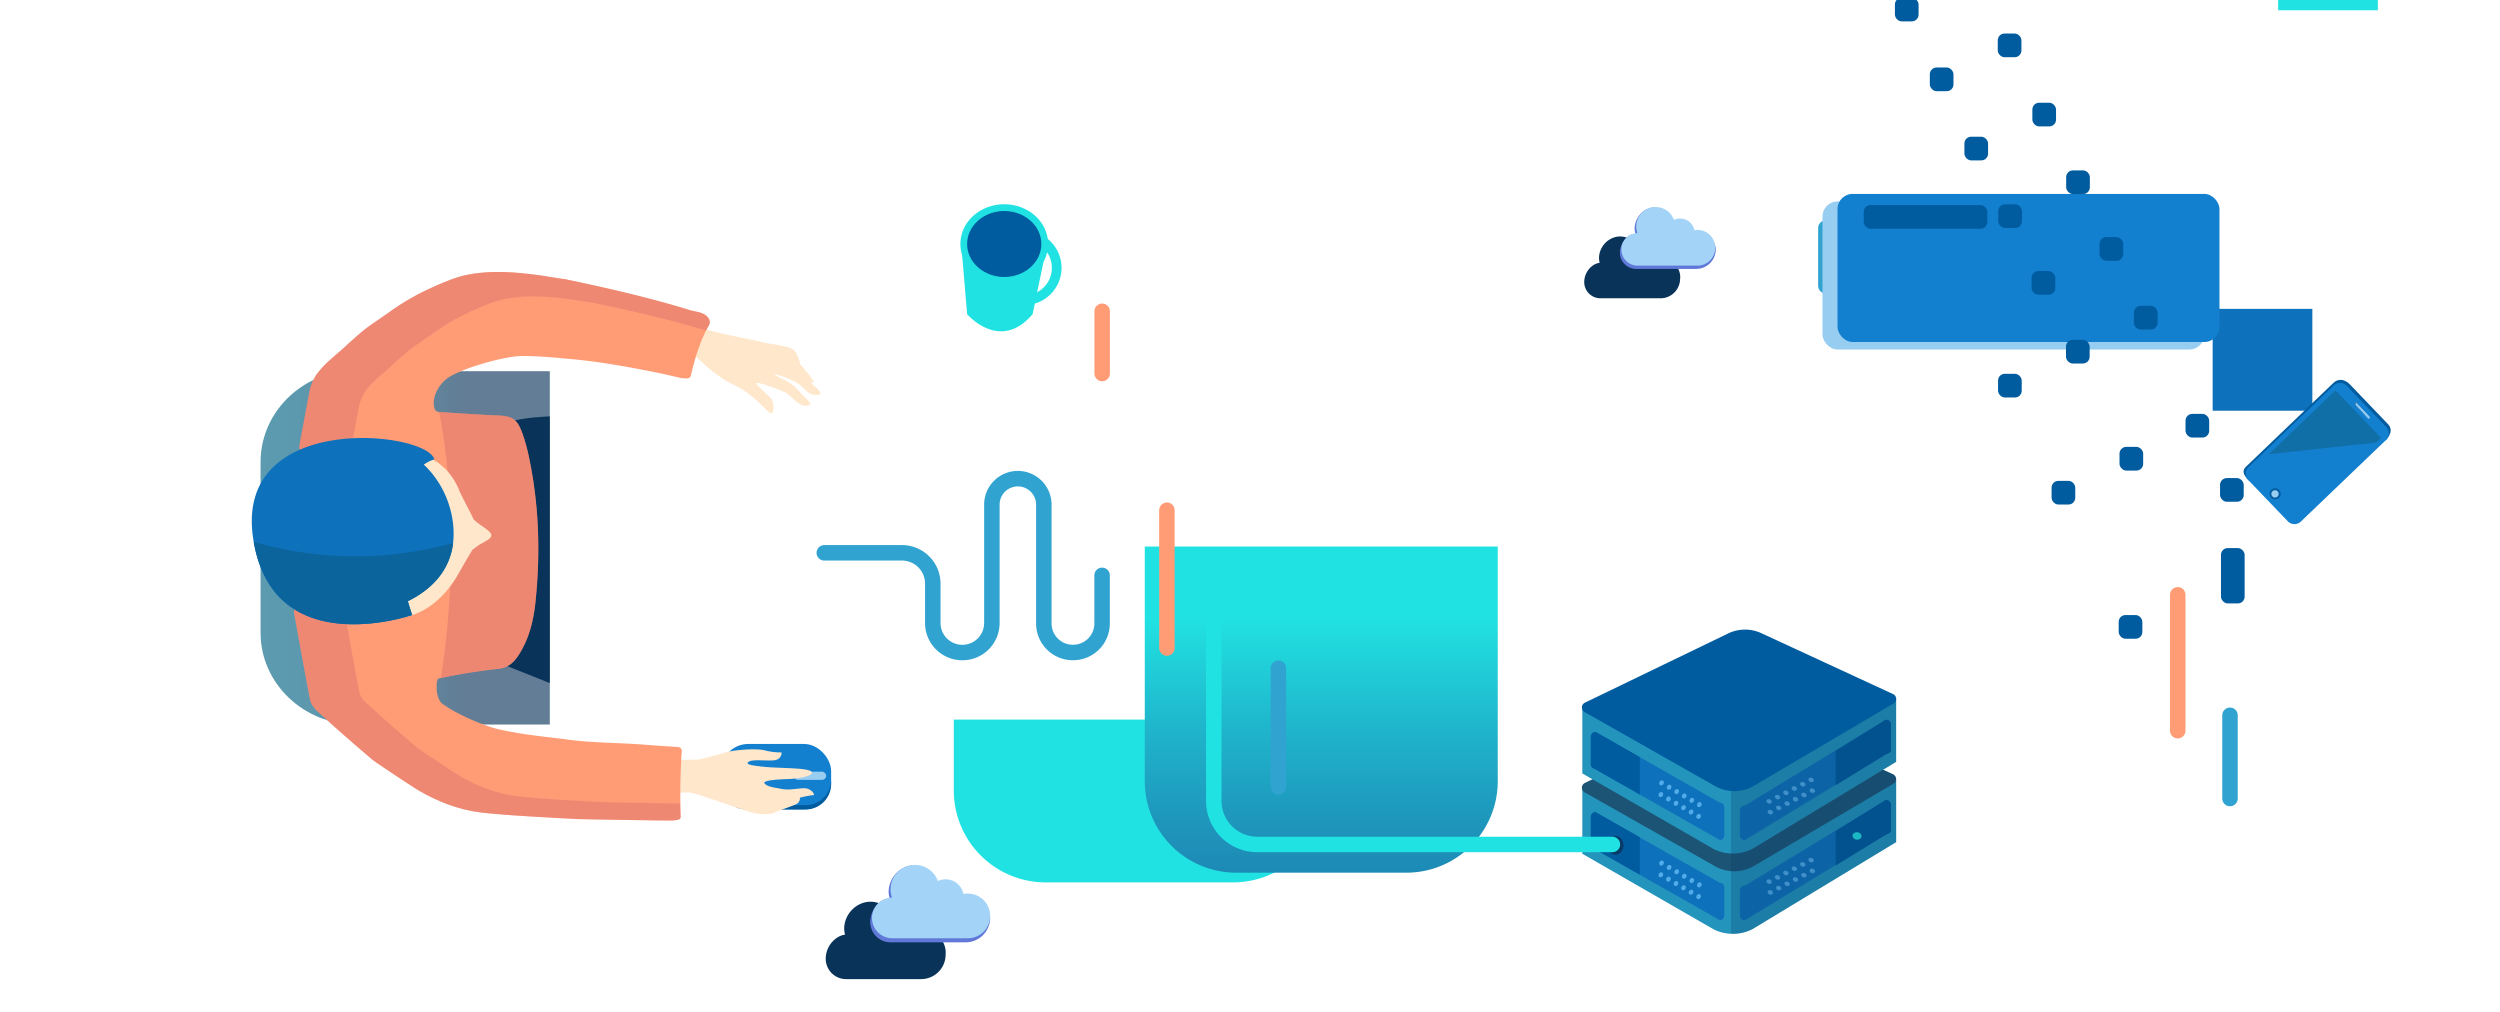 <svg
  xmlns="http://www.w3.org/2000/svg"
  xmlns:xlink="http://www.w3.org/1999/xlink"
  viewBox="0 0 1292 523"
  id="el_hAVKZVGCL"
>
  <style>
    @-webkit-keyframes kf_el_o8Iu7maDIK0_an_uDCMYHnp7 {
      0% {
        -webkit-transform: translate(344.7px, 404.02px) rotate(0deg)
          translate(-344.7px, -404.02px);
        transform: translate(344.7px, 404.02px) rotate(0deg)
          translate(-344.7px, -404.02px);
      }
      15.83% {
        -webkit-transform: translate(344.7px, 404.02px) rotate(10deg)
          translate(-344.7px, -404.02px);
        transform: translate(344.7px, 404.02px) rotate(10deg)
          translate(-344.7px, -404.02px);
      }
      52.92% {
        -webkit-transform: translate(344.7px, 404.02px) rotate(-10deg)
          translate(-344.7px, -404.02px);
        transform: translate(344.7px, 404.02px) rotate(-10deg)
          translate(-344.7px, -404.02px);
      }
      85.42% {
        -webkit-transform: translate(344.7px, 404.02px) rotate(10deg)
          translate(-344.7px, -404.02px);
        transform: translate(344.7px, 404.02px) rotate(10deg)
          translate(-344.7px, -404.02px);
      }
      100% {
        -webkit-transform: translate(344.7px, 404.02px) rotate(0deg)
          translate(-344.7px, -404.02px);
        transform: translate(344.7px, 404.02px) rotate(0deg)
          translate(-344.7px, -404.02px);
      }
    }
    @keyframes kf_el_o8Iu7maDIK0_an_uDCMYHnp7 {
      0% {
        -webkit-transform: translate(344.7px, 404.02px) rotate(0deg)
          translate(-344.7px, -404.02px);
        transform: translate(344.7px, 404.02px) rotate(0deg)
          translate(-344.7px, -404.02px);
      }
      15.83% {
        -webkit-transform: translate(344.7px, 404.02px) rotate(10deg)
          translate(-344.7px, -404.02px);
        transform: translate(344.7px, 404.02px) rotate(10deg)
          translate(-344.7px, -404.02px);
      }
      52.92% {
        -webkit-transform: translate(344.7px, 404.02px) rotate(-10deg)
          translate(-344.7px, -404.02px);
        transform: translate(344.7px, 404.02px) rotate(-10deg)
          translate(-344.7px, -404.02px);
      }
      85.42% {
        -webkit-transform: translate(344.7px, 404.02px) rotate(10deg)
          translate(-344.7px, -404.02px);
        transform: translate(344.7px, 404.02px) rotate(10deg)
          translate(-344.7px, -404.02px);
      }
      100% {
        -webkit-transform: translate(344.7px, 404.02px) rotate(0deg)
          translate(-344.7px, -404.02px);
        transform: translate(344.7px, 404.02px) rotate(0deg)
          translate(-344.7px, -404.02px);
      }
    }
    @-webkit-keyframes kf_el_qzHyMnXgtrY_an_9Nvs_AE2f {
      0% {
        -webkit-transform: translate(410.28px, 400.915px)
          translate(-410.28px, -400.915px) translate(0px, 0px);
        transform: translate(410.28px, 400.915px)
          translate(-410.28px, -400.915px) translate(0px, 0px);
      }
      15.83% {
        -webkit-transform: translate(410.28px, 400.915px)
          translate(-410.28px, -400.915px) translate(0px, 8px);
        transform: translate(410.28px, 400.915px)
          translate(-410.28px, -400.915px) translate(0px, 8px);
      }
      52.92% {
        -webkit-transform: translate(410.28px, 400.915px)
          translate(-410.28px, -400.915px) translate(0px, -14px);
        transform: translate(410.28px, 400.915px)
          translate(-410.28px, -400.915px) translate(0px, -14px);
      }
      85.42% {
        -webkit-transform: translate(410.28px, 400.915px)
          translate(-410.28px, -400.915px) translate(0px, 8px);
        transform: translate(410.28px, 400.915px)
          translate(-410.28px, -400.915px) translate(0px, 8px);
      }
      100% {
        -webkit-transform: translate(410.28px, 400.915px)
          translate(-410.28px, -400.915px) translate(0px, 0px);
        transform: translate(410.28px, 400.915px)
          translate(-410.28px, -400.915px) translate(0px, 0px);
      }
    }
    @keyframes kf_el_qzHyMnXgtrY_an_9Nvs_AE2f {
      0% {
        -webkit-transform: translate(410.28px, 400.915px)
          translate(-410.28px, -400.915px) translate(0px, 0px);
        transform: translate(410.28px, 400.915px)
          translate(-410.28px, -400.915px) translate(0px, 0px);
      }
      15.83% {
        -webkit-transform: translate(410.28px, 400.915px)
          translate(-410.28px, -400.915px) translate(0px, 8px);
        transform: translate(410.28px, 400.915px)
          translate(-410.28px, -400.915px) translate(0px, 8px);
      }
      52.92% {
        -webkit-transform: translate(410.28px, 400.915px)
          translate(-410.28px, -400.915px) translate(0px, -14px);
        transform: translate(410.28px, 400.915px)
          translate(-410.28px, -400.915px) translate(0px, -14px);
      }
      85.42% {
        -webkit-transform: translate(410.28px, 400.915px)
          translate(-410.28px, -400.915px) translate(0px, 8px);
        transform: translate(410.28px, 400.915px)
          translate(-410.28px, -400.915px) translate(0px, 8px);
      }
      100% {
        -webkit-transform: translate(410.28px, 400.915px)
          translate(-410.28px, -400.915px) translate(0px, 0px);
        transform: translate(410.28px, 400.915px)
          translate(-410.28px, -400.915px) translate(0px, 0px);
      }
    }
    @-webkit-keyframes kf_el_ko3X56ZWQxF_an_uKOnGiJf4 {
      0% {
        -webkit-transform: translate(372.7px, 410.67px)
          translate(-372.7px, -410.67px) translate(0px, 0px);
        transform: translate(372.7px, 410.67px)
          translate(-372.7px, -410.67px) translate(0px, 0px);
      }
      15.83% {
        -webkit-transform: translate(372.7px, 410.67px)
          translate(-372.7px, -410.67px) translate(0px, 8px);
        transform: translate(372.7px, 410.67px)
          translate(-372.7px, -410.67px) translate(0px, 8px);
      }
      52.92% {
        -webkit-transform: translate(372.7px, 410.67px)
          translate(-372.7px, -410.67px) translate(0px, -14px);
        transform: translate(372.7px, 410.67px)
          translate(-372.7px, -410.67px) translate(0px, -14px);
      }
      85.42% {
        -webkit-transform: translate(372.7px, 410.67px)
          translate(-372.7px, -410.67px) translate(0px, 8px);
        transform: translate(372.7px, 410.67px)
          translate(-372.7px, -410.67px) translate(0px, 8px);
      }
      100% {
        -webkit-transform: translate(372.7px, 410.67px)
          translate(-372.7px, -410.67px) translate(0px, 0px);
        transform: translate(372.7px, 410.67px)
          translate(-372.7px, -410.67px) translate(0px, 0px);
      }
    }
    @keyframes kf_el_ko3X56ZWQxF_an_uKOnGiJf4 {
      0% {
        -webkit-transform: translate(372.7px, 410.67px)
          translate(-372.7px, -410.67px) translate(0px, 0px);
        transform: translate(372.7px, 410.67px)
          translate(-372.7px, -410.67px) translate(0px, 0px);
      }
      15.83% {
        -webkit-transform: translate(372.7px, 410.67px)
          translate(-372.7px, -410.67px) translate(0px, 8px);
        transform: translate(372.7px, 410.67px)
          translate(-372.7px, -410.67px) translate(0px, 8px);
      }
      52.92% {
        -webkit-transform: translate(372.7px, 410.67px)
          translate(-372.7px, -410.67px) translate(0px, -14px);
        transform: translate(372.7px, 410.67px)
          translate(-372.7px, -410.67px) translate(0px, -14px);
      }
      85.42% {
        -webkit-transform: translate(372.7px, 410.67px)
          translate(-372.7px, -410.67px) translate(0px, 8px);
        transform: translate(372.7px, 410.67px)
          translate(-372.7px, -410.67px) translate(0px, 8px);
      }
      100% {
        -webkit-transform: translate(372.7px, 410.67px)
          translate(-372.7px, -410.67px) translate(0px, 0px);
        transform: translate(372.7px, 410.67px)
          translate(-372.7px, -410.67px) translate(0px, 0px);
      }
    }
    @-webkit-keyframes kf_el_phyKEKIoT2R_an_gVaBstpIl {
      0% {
        -webkit-transform: translate(372.7px, 401.385px)
          translate(-372.7px, -401.385px) translate(0px, 0px);
        transform: translate(372.7px, 401.385px)
          translate(-372.7px, -401.385px) translate(0px, 0px);
      }
      15.83% {
        -webkit-transform: translate(372.7px, 401.385px)
          translate(-372.7px, -401.385px) translate(0px, 8px);
        transform: translate(372.7px, 401.385px)
          translate(-372.7px, -401.385px) translate(0px, 8px);
      }
      52.92% {
        -webkit-transform: translate(372.7px, 401.385px)
          translate(-372.7px, -401.385px) translate(0px, -14px);
        transform: translate(372.7px, 401.385px)
          translate(-372.7px, -401.385px) translate(0px, -14px);
      }
      85.42% {
        -webkit-transform: translate(372.7px, 401.385px)
          translate(-372.7px, -401.385px) translate(0px, 8px);
        transform: translate(372.7px, 401.385px)
          translate(-372.7px, -401.385px) translate(0px, 8px);
      }
      100% {
        -webkit-transform: translate(372.7px, 401.385px)
          translate(-372.7px, -401.385px) translate(0px, 0px);
        transform: translate(372.7px, 401.385px)
          translate(-372.7px, -401.385px) translate(0px, 0px);
      }
    }
    @keyframes kf_el_phyKEKIoT2R_an_gVaBstpIl {
      0% {
        -webkit-transform: translate(372.7px, 401.385px)
          translate(-372.7px, -401.385px) translate(0px, 0px);
        transform: translate(372.7px, 401.385px)
          translate(-372.7px, -401.385px) translate(0px, 0px);
      }
      15.83% {
        -webkit-transform: translate(372.7px, 401.385px)
          translate(-372.7px, -401.385px) translate(0px, 8px);
        transform: translate(372.7px, 401.385px)
          translate(-372.7px, -401.385px) translate(0px, 8px);
      }
      52.92% {
        -webkit-transform: translate(372.7px, 401.385px)
          translate(-372.7px, -401.385px) translate(0px, -14px);
        transform: translate(372.7px, 401.385px)
          translate(-372.7px, -401.385px) translate(0px, -14px);
      }
      85.42% {
        -webkit-transform: translate(372.7px, 401.385px)
          translate(-372.7px, -401.385px) translate(0px, 8px);
        transform: translate(372.7px, 401.385px)
          translate(-372.7px, -401.385px) translate(0px, 8px);
      }
      100% {
        -webkit-transform: translate(372.7px, 401.385px)
          translate(-372.7px, -401.385px) translate(0px, 0px);
        transform: translate(372.7px, 401.385px)
          translate(-372.7px, -401.385px) translate(0px, 0px);
      }
    }
    @-webkit-keyframes kf_el_A-pU6MKZ6Ew_an_9dJZMGusM {
      11.25% {
        -webkit-transform: translate(539px, 463.17px) scale(1, 0)
          translate(-539px, -463.17px);
        transform: translate(539px, 463.17px) scale(1, 0) translate(-539px, -463.17px);
      }
      16.67% {
        -webkit-transform: translate(539px, 463.17px) scale(1, 1)
          translate(-539px, -463.17px);
        transform: translate(539px, 463.17px) scale(1, 1) translate(-539px, -463.17px);
      }
      71.67% {
        -webkit-transform: translate(539px, 463.17px) scale(1, 1)
          translate(-539px, -463.17px);
        transform: translate(539px, 463.17px) scale(1, 1) translate(-539px, -463.17px);
      }
      77.50% {
        -webkit-transform: translate(539px, 463.17px) scale(1, 0)
          translate(-539px, -463.17px);
        transform: translate(539px, 463.17px) scale(1, 0) translate(-539px, -463.17px);
      }
      0% {
        -webkit-transform: translate(539px, 463.17px) scale(1, 0)
          translate(-539px, -463.17px);
        transform: translate(539px, 463.17px) scale(1, 0) translate(-539px, -463.17px);
      }
      100% {
        -webkit-transform: translate(539px, 463.17px) scale(1, 0)
          translate(-539px, -463.17px);
        transform: translate(539px, 463.17px) scale(1, 0) translate(-539px, -463.17px);
      }
    }
    @keyframes kf_el_A-pU6MKZ6Ew_an_9dJZMGusM {
      11.25% {
        -webkit-transform: translate(539px, 463.17px) scale(1, 0)
          translate(-539px, -463.17px);
        transform: translate(539px, 463.17px) scale(1, 0) translate(-539px, -463.17px);
      }
      16.67% {
        -webkit-transform: translate(539px, 463.17px) scale(1, 1)
          translate(-539px, -463.17px);
        transform: translate(539px, 463.17px) scale(1, 1) translate(-539px, -463.17px);
      }
      71.67% {
        -webkit-transform: translate(539px, 463.17px) scale(1, 1)
          translate(-539px, -463.17px);
        transform: translate(539px, 463.17px) scale(1, 1) translate(-539px, -463.17px);
      }
      77.50% {
        -webkit-transform: translate(539px, 463.17px) scale(1, 0)
          translate(-539px, -463.17px);
        transform: translate(539px, 463.17px) scale(1, 0) translate(-539px, -463.17px);
      }
      0% {
        -webkit-transform: translate(539px, 463.17px) scale(1, 0)
          translate(-539px, -463.17px);
        transform: translate(539px, 463.17px) scale(1, 0) translate(-539px, -463.17px);
      }
      100% {
        -webkit-transform: translate(539px, 463.17px) scale(1, 0)
          translate(-539px, -463.17px);
        transform: translate(539px, 463.17px) scale(1, 0) translate(-539px, -463.17px);
      }
    }
    @-webkit-keyframes kf_el_RISi3cn3W60_an_4U9jPB56U {
      5% {
        -webkit-transform: translate(1045.04px, 400.78px) scale(1, 0)
          translate(-1045.04px, -400.78px);
        transform: translate(1045.04px, 400.78px) scale(1, 0)
          translate(-1045.04px, -400.78px);
      }
      11.25% {
        -webkit-transform: translate(1045.04px, 400.78px) scale(1, 1)
          translate(-1045.04px, -400.78px);
        transform: translate(1045.04px, 400.78px) scale(1, 1)
          translate(-1045.04px, -400.78px);
      }
      64.17% {
        -webkit-transform: translate(1045.04px, 400.78px) scale(1, 1)
          translate(-1045.04px, -400.78px);
        transform: translate(1045.04px, 400.78px) scale(1, 1)
          translate(-1045.04px, -400.78px);
      }
      70% {
        -webkit-transform: translate(1045.04px, 400.78px) scale(1, 0)
          translate(-1045.04px, -400.78px);
        transform: translate(1045.04px, 400.78px) scale(1, 0)
          translate(-1045.04px, -400.78px);
      }
      0% {
        -webkit-transform: translate(1045.04px, 400.78px) scale(1, 0)
          translate(-1045.04px, -400.78px);
        transform: translate(1045.04px, 400.78px) scale(1, 0)
          translate(-1045.04px, -400.78px);
      }
      100% {
        -webkit-transform: translate(1045.04px, 400.78px) scale(1, 0)
          translate(-1045.04px, -400.78px);
        transform: translate(1045.04px, 400.78px) scale(1, 0)
          translate(-1045.04px, -400.78px);
      }
    }
    @keyframes kf_el_RISi3cn3W60_an_4U9jPB56U {
      5% {
        -webkit-transform: translate(1045.04px, 400.78px) scale(1, 0)
          translate(-1045.04px, -400.78px);
        transform: translate(1045.04px, 400.78px) scale(1, 0)
          translate(-1045.04px, -400.78px);
      }
      11.25% {
        -webkit-transform: translate(1045.04px, 400.78px) scale(1, 1)
          translate(-1045.04px, -400.78px);
        transform: translate(1045.04px, 400.78px) scale(1, 1)
          translate(-1045.04px, -400.78px);
      }
      64.17% {
        -webkit-transform: translate(1045.04px, 400.78px) scale(1, 1)
          translate(-1045.04px, -400.78px);
        transform: translate(1045.04px, 400.78px) scale(1, 1)
          translate(-1045.04px, -400.78px);
      }
      70% {
        -webkit-transform: translate(1045.04px, 400.78px) scale(1, 0)
          translate(-1045.04px, -400.78px);
        transform: translate(1045.04px, 400.78px) scale(1, 0)
          translate(-1045.04px, -400.78px);
      }
      0% {
        -webkit-transform: translate(1045.04px, 400.78px) scale(1, 0)
          translate(-1045.04px, -400.78px);
        transform: translate(1045.04px, 400.78px) scale(1, 0)
          translate(-1045.04px, -400.78px);
      }
      100% {
        -webkit-transform: translate(1045.04px, 400.78px) scale(1, 0)
          translate(-1045.04px, -400.78px);
        transform: translate(1045.04px, 400.78px) scale(1, 0)
          translate(-1045.04px, -400.78px);
      }
    }
    @-webkit-keyframes kf_el_qoFYqAel87c_an_Kw8I0rWFI {
      8.33% {
        -webkit-transform: translate(749.56px, 371.91px) scale(1, 0)
          translate(-749.56px, -371.91px);
        transform: translate(749.56px, 371.91px) scale(1, 0)
          translate(-749.56px, -371.91px);
      }
      14.58% {
        -webkit-transform: translate(749.56px, 371.91px) scale(1, 1)
          translate(-749.56px, -371.91px);
        transform: translate(749.56px, 371.91px) scale(1, 1)
          translate(-749.56px, -371.91px);
      }
      68.75% {
        -webkit-transform: translate(749.56px, 371.91px) scale(1, 1)
          translate(-749.56px, -371.91px);
        transform: translate(749.56px, 371.91px) scale(1, 1)
          translate(-749.56px, -371.91px);
      }
      75.42% {
        -webkit-transform: translate(749.56px, 371.91px) scale(1, 0)
          translate(-749.56px, -371.91px);
        transform: translate(749.56px, 371.91px) scale(1, 0)
          translate(-749.56px, -371.91px);
      }
      0% {
        -webkit-transform: translate(749.56px, 371.91px) scale(1, 0)
          translate(-749.56px, -371.91px);
        transform: translate(749.56px, 371.91px) scale(1, 0)
          translate(-749.56px, -371.91px);
      }
      100% {
        -webkit-transform: translate(749.56px, 371.91px) scale(1, 0)
          translate(-749.56px, -371.91px);
        transform: translate(749.56px, 371.91px) scale(1, 0)
          translate(-749.56px, -371.91px);
      }
    }
    @keyframes kf_el_qoFYqAel87c_an_Kw8I0rWFI {
      8.33% {
        -webkit-transform: translate(749.56px, 371.91px) scale(1, 0)
          translate(-749.56px, -371.91px);
        transform: translate(749.56px, 371.91px) scale(1, 0)
          translate(-749.56px, -371.91px);
      }
      14.58% {
        -webkit-transform: translate(749.56px, 371.91px) scale(1, 1)
          translate(-749.56px, -371.91px);
        transform: translate(749.56px, 371.91px) scale(1, 1)
          translate(-749.56px, -371.91px);
      }
      68.75% {
        -webkit-transform: translate(749.56px, 371.91px) scale(1, 1)
          translate(-749.56px, -371.91px);
        transform: translate(749.56px, 371.91px) scale(1, 1)
          translate(-749.56px, -371.91px);
      }
      75.42% {
        -webkit-transform: translate(749.56px, 371.91px) scale(1, 0)
          translate(-749.56px, -371.91px);
        transform: translate(749.56px, 371.91px) scale(1, 0)
          translate(-749.56px, -371.91px);
      }
      0% {
        -webkit-transform: translate(749.56px, 371.91px) scale(1, 0)
          translate(-749.56px, -371.91px);
        transform: translate(749.56px, 371.91px) scale(1, 0)
          translate(-749.56px, -371.91px);
      }
      100% {
        -webkit-transform: translate(749.56px, 371.91px) scale(1, 0)
          translate(-749.56px, -371.91px);
        transform: translate(749.56px, 371.91px) scale(1, 0)
          translate(-749.56px, -371.91px);
      }
    }
    @-webkit-keyframes kf_el_XwS865A3k5o_an_xS_KthgQ1 {
      2.08% {
        -webkit-transform: translate(569.6px, 275.57px) scale(1, 0)
          translate(-569.6px, -275.57px);
        transform: translate(569.6px, 275.57px) scale(1, 0)
          translate(-569.6px, -275.57px);
      }
      8.33% {
        -webkit-transform: translate(569.6px, 275.57px) scale(1, 1)
          translate(-569.6px, -275.57px);
        transform: translate(569.6px, 275.57px) scale(1, 1)
          translate(-569.6px, -275.57px);
      }
      59.58% {
        -webkit-transform: translate(569.6px, 275.57px) scale(1, 1)
          translate(-569.6px, -275.57px);
        transform: translate(569.6px, 275.57px) scale(1, 1)
          translate(-569.6px, -275.57px);
      }
      65.83% {
        -webkit-transform: translate(569.6px, 275.57px) scale(1, 0)
          translate(-569.6px, -275.57px);
        transform: translate(569.6px, 275.57px) scale(1, 0)
          translate(-569.6px, -275.57px);
      }
      0% {
        -webkit-transform: translate(569.6px, 275.57px) scale(1, 0)
          translate(-569.6px, -275.57px);
        transform: translate(569.6px, 275.57px) scale(1, 0)
          translate(-569.6px, -275.57px);
      }
      100% {
        -webkit-transform: translate(569.6px, 275.57px) scale(1, 0)
          translate(-569.6px, -275.57px);
        transform: translate(569.6px, 275.57px) scale(1, 0)
          translate(-569.6px, -275.57px);
      }
    }
    @keyframes kf_el_XwS865A3k5o_an_xS_KthgQ1 {
      2.08% {
        -webkit-transform: translate(569.6px, 275.57px) scale(1, 0)
          translate(-569.6px, -275.57px);
        transform: translate(569.6px, 275.57px) scale(1, 0)
          translate(-569.6px, -275.57px);
      }
      8.33% {
        -webkit-transform: translate(569.6px, 275.57px) scale(1, 1)
          translate(-569.6px, -275.57px);
        transform: translate(569.6px, 275.57px) scale(1, 1)
          translate(-569.6px, -275.57px);
      }
      59.58% {
        -webkit-transform: translate(569.6px, 275.57px) scale(1, 1)
          translate(-569.6px, -275.57px);
        transform: translate(569.6px, 275.57px) scale(1, 1)
          translate(-569.6px, -275.57px);
      }
      65.83% {
        -webkit-transform: translate(569.6px, 275.57px) scale(1, 0)
          translate(-569.6px, -275.57px);
        transform: translate(569.6px, 275.57px) scale(1, 0)
          translate(-569.6px, -275.57px);
      }
      0% {
        -webkit-transform: translate(569.6px, 275.57px) scale(1, 0)
          translate(-569.6px, -275.57px);
        transform: translate(569.6px, 275.57px) scale(1, 0)
          translate(-569.6px, -275.57px);
      }
      100% {
        -webkit-transform: translate(569.6px, 275.57px) scale(1, 0)
          translate(-569.6px, -275.57px);
        transform: translate(569.6px, 275.57px) scale(1, 0)
          translate(-569.6px, -275.57px);
      }
    }
    @-webkit-keyframes kf_el_Ncga6WiAukt_an_NvPcU3lE7 {
      2.92% {
        opacity: 0;
      }
      3.33% {
        opacity: 1;
      }
      70% {
        opacity: 1;
      }
      70.42% {
        opacity: 0;
      }
      0% {
        opacity: 0;
      }
      100% {
        opacity: 0;
      }
    }
    @keyframes kf_el_Ncga6WiAukt_an_NvPcU3lE7 {
      2.92% {
        opacity: 0;
      }
      3.33% {
        opacity: 1;
      }
      70% {
        opacity: 1;
      }
      70.42% {
        opacity: 0;
      }
      0% {
        opacity: 0;
      }
      100% {
        opacity: 0;
      }
    }
    @-webkit-keyframes kf_el_yJjK1I_H_k9_an_Ic6TSNu4T {
      18.33% {
        opacity: 0;
      }
      18.75% {
        opacity: 1;
      }
      47.08% {
        opacity: 1;
      }
      47.50% {
        opacity: 0;
      }
      65.42% {
        opacity: 0;
      }
      65.83% {
        opacity: 1;
      }
      84.58% {
        opacity: 1;
      }
      85% {
        opacity: 0;
      }
      0% {
        opacity: 0;
      }
      100% {
        opacity: 0;
      }
    }
    @keyframes kf_el_yJjK1I_H_k9_an_Ic6TSNu4T {
      18.33% {
        opacity: 0;
      }
      18.75% {
        opacity: 1;
      }
      47.08% {
        opacity: 1;
      }
      47.50% {
        opacity: 0;
      }
      65.42% {
        opacity: 0;
      }
      65.83% {
        opacity: 1;
      }
      84.58% {
        opacity: 1;
      }
      85% {
        opacity: 0;
      }
      0% {
        opacity: 0;
      }
      100% {
        opacity: 0;
      }
    }
    @-webkit-keyframes kf_el_qRiSU9gmKe2_an_pjLLikFsc {
      9.58% {
        opacity: 0;
      }
      10% {
        opacity: 1;
      }
      25% {
        opacity: 1;
      }
      25.42% {
        opacity: 0;
      }
      43.75% {
        opacity: 0;
      }
      44.17% {
        opacity: 1;
      }
      58.33% {
        opacity: 1;
      }
      58.75% {
        opacity: 0;
      }
      72.92% {
        opacity: 0;
      }
      73.33% {
        opacity: 1;
      }
      90% {
        opacity: 1;
      }
      90.42% {
        opacity: 0;
      }
      0% {
        opacity: 0;
      }
      100% {
        opacity: 0;
      }
    }
    @keyframes kf_el_qRiSU9gmKe2_an_pjLLikFsc {
      9.58% {
        opacity: 0;
      }
      10% {
        opacity: 1;
      }
      25% {
        opacity: 1;
      }
      25.42% {
        opacity: 0;
      }
      43.75% {
        opacity: 0;
      }
      44.17% {
        opacity: 1;
      }
      58.33% {
        opacity: 1;
      }
      58.75% {
        opacity: 0;
      }
      72.92% {
        opacity: 0;
      }
      73.33% {
        opacity: 1;
      }
      90% {
        opacity: 1;
      }
      90.42% {
        opacity: 0;
      }
      0% {
        opacity: 0;
      }
      100% {
        opacity: 0;
      }
    }
    @-webkit-keyframes kf_el_O8m6WsoQPXv_an_QUy8x6VCa {
      5.42% {
        opacity: 0;
      }
      5.83% {
        opacity: 1;
      }
      15% {
        opacity: 1;
      }
      15.42% {
        opacity: 0;
      }
      41.67% {
        opacity: 0;
      }
      42.08% {
        opacity: 1;
      }
      52.08% {
        opacity: 1;
      }
      52.50% {
        opacity: 0;
      }
      77.50% {
        opacity: 0;
      }
      77.92% {
        opacity: 1;
      }
      88.33% {
        opacity: 1;
      }
      88.75% {
        opacity: 0;
      }
      0% {
        opacity: 0;
      }
      100% {
        opacity: 0;
      }
    }
    @keyframes kf_el_O8m6WsoQPXv_an_QUy8x6VCa {
      5.42% {
        opacity: 0;
      }
      5.83% {
        opacity: 1;
      }
      15% {
        opacity: 1;
      }
      15.42% {
        opacity: 0;
      }
      41.67% {
        opacity: 0;
      }
      42.08% {
        opacity: 1;
      }
      52.08% {
        opacity: 1;
      }
      52.50% {
        opacity: 0;
      }
      77.50% {
        opacity: 0;
      }
      77.92% {
        opacity: 1;
      }
      88.33% {
        opacity: 1;
      }
      88.75% {
        opacity: 0;
      }
      0% {
        opacity: 0;
      }
      100% {
        opacity: 0;
      }
    }
    @-webkit-keyframes kf_el_d7nqxcNqQCe_an_6JrL8K1oI {
      12.50% {
        opacity: 0;
      }
      12.92% {
        opacity: 1;
      }
      27.50% {
        opacity: 1;
      }
      27.92% {
        opacity: 0;
      }
      54.58% {
        opacity: 0;
      }
      55.00% {
        opacity: 1;
      }
      70.83% {
        opacity: 1;
      }
      71.25% {
        opacity: 0;
      }
      0% {
        opacity: 0;
      }
      100% {
        opacity: 0;
      }
    }
    @keyframes kf_el_d7nqxcNqQCe_an_6JrL8K1oI {
      12.50% {
        opacity: 0;
      }
      12.92% {
        opacity: 1;
      }
      27.50% {
        opacity: 1;
      }
      27.92% {
        opacity: 0;
      }
      54.58% {
        opacity: 0;
      }
      55.00% {
        opacity: 1;
      }
      70.83% {
        opacity: 1;
      }
      71.25% {
        opacity: 0;
      }
      0% {
        opacity: 0;
      }
      100% {
        opacity: 0;
      }
    }
    @-webkit-keyframes kf_el_DFuNmafRaa_an_QQ_Jhl6Ej {
      0% {
        -webkit-transform: translate(285.13px, 387.61px)
          translate(-285.13px, -387.61px) translate(0px, 0px);
        transform: translate(285.13px, 387.61px)
          translate(-285.13px, -387.61px) translate(0px, 0px);
      }
      15.83% {
        -webkit-transform: translate(285.13px, 387.61px)
          translate(-285.13px, -387.61px) translate(0px, 7px);
        transform: translate(285.13px, 387.61px)
          translate(-285.13px, -387.61px) translate(0px, 7px);
      }
      52.92% {
        -webkit-transform: translate(285.13px, 387.61px)
          translate(-285.13px, -387.61px) translate(0px, -13px);
        transform: translate(285.13px, 387.61px)
          translate(-285.13px, -387.61px) translate(0px, -13px);
      }
      85.42% {
        -webkit-transform: translate(285.13px, 387.61px)
          translate(-285.13px, -387.61px) translate(0px, 7px);
        transform: translate(285.13px, 387.61px)
          translate(-285.13px, -387.61px) translate(0px, 7px);
      }
      100% {
        -webkit-transform: translate(285.13px, 387.61px)
          translate(-285.13px, -387.61px) translate(0px, 0px);
        transform: translate(285.13px, 387.61px)
          translate(-285.13px, -387.61px) translate(0px, 0px);
      }
    }
    @keyframes kf_el_DFuNmafRaa_an_QQ_Jhl6Ej {
      0% {
        -webkit-transform: translate(285.13px, 387.61px)
          translate(-285.13px, -387.61px) translate(0px, 0px);
        transform: translate(285.13px, 387.61px)
          translate(-285.13px, -387.61px) translate(0px, 0px);
      }
      15.83% {
        -webkit-transform: translate(285.13px, 387.61px)
          translate(-285.13px, -387.61px) translate(0px, 7px);
        transform: translate(285.13px, 387.61px)
          translate(-285.13px, -387.61px) translate(0px, 7px);
      }
      52.92% {
        -webkit-transform: translate(285.13px, 387.61px)
          translate(-285.13px, -387.61px) translate(0px, -13px);
        transform: translate(285.13px, 387.61px)
          translate(-285.13px, -387.61px) translate(0px, -13px);
      }
      85.42% {
        -webkit-transform: translate(285.13px, 387.61px)
          translate(-285.13px, -387.61px) translate(0px, 7px);
        transform: translate(285.13px, 387.61px)
          translate(-285.13px, -387.61px) translate(0px, 7px);
      }
      100% {
        -webkit-transform: translate(285.13px, 387.61px)
          translate(-285.13px, -387.61px) translate(0px, 0px);
        transform: translate(285.13px, 387.61px)
          translate(-285.13px, -387.61px) translate(0px, 0px);
      }
    }
    #el_hAVKZVGCL * {
      -webkit-animation-duration: 8s;
      animation-duration: 8s;
      -webkit-animation-iteration-count: infinite;
      animation-iteration-count: infinite;
      -webkit-animation-timing-function: cubic-bezier(0, 0, 1, 1);
      animation-timing-function: cubic-bezier(0, 0, 1, 1);
    }
    #el_Pnl6qxwG69 {
      isolation: isolate;
    }
    #el_rrm78QkWFx {
      fill: none;
      -webkit-transform: translate(1049.19px, -525.05px) rotate(90deg);
      transform: translate(1049.19px, -525.05px) rotate(90deg);
    }
    #el_SCyG8eRyYI {
      fill: none;
      -webkit-transform: translate(404.03px, 120.23px) rotate(90deg);
      transform: translate(404.03px, 120.23px) rotate(90deg);
    }
    #el_BZbUeiDR2C {
      fill: none;
      stroke: #21e2e2;
      stroke-miterlimit: 10;
      stroke-width: 7px;
    }
    #el_lyZ8BckxFP {
      fill: #21e2e2;
    }
    #el_J2Ck3keRMm {
      fill: none;
      stroke: #21e2e2;
      stroke-miterlimit: 10;
      stroke-width: 5px;
    }
    #el_WSIDLPkD3r {
      fill: #005b9f;
    }
    #el_Uhm-Pa6ECi {
      fill: #21e2e2;
      -webkit-transform: translate(52.92px, -206.24px) rotate(10.49deg);
      transform: translate(52.92px, -206.24px) rotate(10.49deg);
    }
    #el_OkomGBclap2 {
      fill: #0e71bb;
      -webkit-transform: translate(4.83px, -25.12px) rotate(1.24deg);
      transform: translate(4.83px, -25.12px) rotate(1.24deg);
    }
    #el_PzqrPb3d4fy {
      fill: #2394bc;
    }
    #el_UNcaQq_M1Y3 {
      fill: #1c5475;
    }
    #el_O3-86BlqDD- {
      fill: #0e71bb;
    }
    #el_kVgARzJckIt {
      fill: #52acea;
    }
    #el_o87MqsLM9JE {
      fill: #52acea;
    }
    #el_rm2sNPHfYLh {
      fill: #52acea;
    }
    #el_aVwtj8pdxIM {
      fill: #52acea;
    }
    #el_PDVoJnZoiqv {
      fill: #52acea;
    }
    #el_Tocx7UBCx3R {
      fill: #52acea;
    }
    #el_Qfg10UCnV4v {
      fill: #52acea;
    }
    #el_MU1xJeTNtWM {
      fill: #52acea;
    }
    #el_G_9cd8xLzsf {
      fill: #52acea;
    }
    #el_rNpOiCvxouf {
      fill: #52acea;
    }
    #el_bnzNTvCgbqv {
      fill: #52acea;
    }
    #el_lWn8s-GDOxj {
      fill: #52acea;
    }
    #el_cvKG9qN-Egf {
      fill: #0e71bb;
    }
    #el_YYk8xz0HSKw {
      fill: #005b9f;
    }
    #el_WGmbAxNger5 {
      fill: #21e2e2;
    }
    #el_d7nqxcNqQCe {
      fill: #ffbc98;
      -webkit-animation-fill-mode: backwards;
      animation-fill-mode: backwards;
      opacity: 0;
      -webkit-animation-name: kf_el_d7nqxcNqQCe_an_6JrL8K1oI;
      animation-name: kf_el_d7nqxcNqQCe_an_6JrL8K1oI;
      -webkit-animation-timing-function: cubic-bezier(0, 0, 1, 1);
      animation-timing-function: cubic-bezier(0, 0, 1, 1);
    }
    #el_d0-NKDWQAzx {
      fill: #52acea;
    }
    #el_GYXKs4TXUnA {
      fill: #52acea;
    }
    #el_f8MpGYU0Szq {
      fill: #52acea;
    }
    #el_xot65oLFd6d {
      fill: #52acea;
    }
    #el_nJLqP9PMZa7 {
      fill: #52acea;
    }
    #el_GIPF1nLFUHb {
      fill: #52acea;
    }
    #el_aVY55ClaPco {
      fill: #52acea;
    }
    #el_dZv-Jo4OC0r {
      fill: #52acea;
    }
    #el_ms2j4U9FC0G {
      fill: #52acea;
    }
    #el_YMT09DNwkXa {
      fill: #52acea;
    }
    #el_NlCsgcs9EOD {
      fill: #52acea;
    }
    #el_qiDrYOvod9Z {
      fill: #52acea;
    }
    #el_KWZOvybZV6Y {
      fill: #2394bc;
    }
    #el_JYfB8G9iPn- {
      fill: #0e71bb;
    }
    #el_GpuENaMURGd {
      fill: #005b9f;
    }
    #el_O8m6WsoQPXv {
      fill: #21e2e2;
      -webkit-transform: translate(74.91px, 923.64px) rotate(-60deg);
      transform: translate(74.91px, 923.64px) rotate(-60deg);
      -webkit-animation-fill-mode: backwards;
      animation-fill-mode: backwards;
      opacity: 0;
      -webkit-animation-name: kf_el_O8m6WsoQPXv_an_QUy8x6VCa;
      animation-name: kf_el_O8m6WsoQPXv_an_QUy8x6VCa;
      -webkit-animation-timing-function: cubic-bezier(0, 0, 1, 1);
      animation-timing-function: cubic-bezier(0, 0, 1, 1);
    }
    #el_qRiSU9gmKe2 {
      fill: #ffbc98;
      -webkit-transform: translate(74.91px, 917.79px) rotate(-60deg);
      transform: translate(74.91px, 917.79px) rotate(-60deg);
      -webkit-animation-fill-mode: backwards;
      animation-fill-mode: backwards;
      opacity: 0;
      -webkit-animation-name: kf_el_qRiSU9gmKe2_an_pjLLikFsc;
      animation-name: kf_el_qRiSU9gmKe2_an_pjLLikFsc;
      -webkit-animation-timing-function: cubic-bezier(0, 0, 1, 1);
      animation-timing-function: cubic-bezier(0, 0, 1, 1);
    }
    #el_5b0pVR72w6A {
      fill: #52acea;
    }
    #el_0F7SkgQ0X_b {
      fill: #52acea;
    }
    #el_Xh93cYnE2BK {
      fill: #52acea;
    }
    #el_Aj3AP8Zu_JP {
      fill: #52acea;
    }
    #el_JXGVEQSVqXj {
      fill: #52acea;
    }
    #el_ZgxH7Zn9e7d {
      fill: #52acea;
    }
    #el_JWggQfS-twY {
      fill: #52acea;
    }
    #el_VHxttqTbGm1 {
      fill: #52acea;
    }
    #el_Yrw2sLcx60m {
      fill: #52acea;
    }
    #el_H5u2I30HGXd {
      fill: #52acea;
    }
    #el_rJPNDSHyBW_ {
      fill: #52acea;
    }
    #el_mbZjIGJ0hCb {
      fill: #52acea;
    }
    #el_Qwh1g0SFlYp {
      fill: #0e71bb;
    }
    #el_tIL2_B34Kal {
      fill: #005b9f;
    }
    #el_yJjK1I_H_k9 {
      fill: #21e2e2;
      -webkit-animation-fill-mode: backwards;
      animation-fill-mode: backwards;
      opacity: 0;
      -webkit-animation-name: kf_el_yJjK1I_H_k9_an_Ic6TSNu4T;
      animation-name: kf_el_yJjK1I_H_k9_an_Ic6TSNu4T;
      -webkit-animation-timing-function: cubic-bezier(0, 0, 1, 1);
      animation-timing-function: cubic-bezier(0, 0, 1, 1);
    }
    #el_Ncga6WiAukt {
      fill: #ffbc98;
      -webkit-animation-fill-mode: backwards;
      animation-fill-mode: backwards;
      opacity: 0;
      -webkit-animation-name: kf_el_Ncga6WiAukt_an_NvPcU3lE7;
      animation-name: kf_el_Ncga6WiAukt_an_NvPcU3lE7;
      -webkit-animation-timing-function: cubic-bezier(0, 0, 1, 1);
      animation-timing-function: cubic-bezier(0, 0, 1, 1);
    }
    #el_XGdmyMiXyTJ {
      fill: #52acea;
    }
    #el_tRFTJIHtWCt {
      fill: #52acea;
    }
    #el_RWUyizMQEJE {
      fill: #52acea;
    }
    #el_NC2XFKAdVxt {
      fill: #52acea;
    }
    #el_kDe4kFDnLce {
      fill: #52acea;
    }
    #el_Nwi8bbdJm4u {
      fill: #52acea;
    }
    #el_-FAXivsuQXG {
      fill: #52acea;
    }
    #el_WyKOlyWaXhS {
      fill: #52acea;
    }
    #el_ONnpbkRKxl8 {
      fill: #52acea;
    }
    #el_aOR6Qr5wmc_ {
      fill: #52acea;
    }
    #el_BlT4inxmALv {
      fill: #52acea;
    }
    #el_VOmB8Z9KlfO {
      fill: #52acea;
    }
    #el_wN9tIl7s1WS {
      opacity: 0.25;
      mix-blend-mode: color-burn;
      fill: url(#linear-gradient-8);
    }
    #el_bMMhiNZG8U7 {
      fill: #005b9f;
    }
    #el_XOZiDtYP8N7 {
      fill: #005b9f;
    }
    #el_7loyEe0kdh_ {
      fill: #137fcf;
    }
    #el_ioFyEB-k5Rk {
      fill: #005b9f;
      -webkit-transform: translate(172.23px, 894.42px) rotate(-43.78deg);
      transform: translate(172.23px, 894.42px) rotate(-43.78deg);
    }
    #el_CqTaiJ3cvU0 {
      fill: #98cdf2;
    }
    #el_AYQ_L-wyajV {
      fill: #005b9f;
    }
    #el_xM5qsK-A13d {
      fill: #116fa8;
    }
    #el_htlmazlK1sE {
      fill: #005b9f;
    }
    #el_yWUhdtXiiqB {
      fill: #005b9f;
    }
    #el_09t2pCR5Gfz {
      fill: #98cdf2;
    }
    #el_RkTUd9BMW1F {
      fill: #21e2e2;
      -webkit-transform: translate(436.09px, 130.6px) rotate(90deg);
      transform: translate(436.09px, 130.6px) rotate(90deg);
    }
    #el_j7SURc-UiwY {
      fill: url(#linear-gradient-9);
      -webkit-transform: translate(483.04px, 83.46px) rotate(90deg);
      transform: translate(483.04px, 83.46px) rotate(90deg);
    }
    #el_98BZ1oM7M7p {
      opacity: 0.64;
      fill: url(#linear-gradient-10);
    }
    #el_FRZA6px2MGN {
      fill: none;
      stroke: #30a3d1;
      stroke-linecap: round;
      stroke-linejoin: round;
      stroke-width: 8px;
    }
    #el_XwS865A3k5o {
      fill: none;
      stroke: #30a3d1;
      stroke-linecap: round;
      stroke-linejoin: round;
      stroke-width: 8px;
    }
    #el_5Gw0r5UM8eA {
      fill: none;
      stroke-linecap: round;
      stroke-linejoin: round;
      stroke-width: 8px;
      stroke: #ff9c76;
    }
    #el_QHd4krxX27e {
      fill: none;
      stroke: #30a3d1;
      stroke-linecap: round;
      stroke-linejoin: round;
      stroke-width: 8px;
    }
    #el_qoFYqAel87c {
      fill: none;
      stroke-linecap: round;
      stroke-linejoin: round;
      stroke-width: 8px;
      stroke: #ff9c76;
    }
    #el_xoABCnz1ohs {
      fill: none;
      stroke-linecap: round;
      stroke-linejoin: round;
      stroke-width: 8px;
      stroke: #ff9c76;
    }
    #el_6qMeWTptS7l {
      fill: none;
      stroke: #30a3d1;
      stroke-linecap: round;
      stroke-linejoin: round;
      stroke-width: 8px;
    }
    #el_RISi3cn3W60 {
      fill: none;
      stroke: #21e2e2;
      stroke-linecap: round;
      stroke-linejoin: round;
      stroke-width: 8px;
    }
    #el_wEkQ7KNymRz {
      fill: none;
      stroke-linecap: round;
      stroke-linejoin: round;
      stroke-width: 8px;
      stroke: #ff9c76;
    }
    #el_OIyod9NALcM {
      fill: none;
      stroke: #30a3d1;
      stroke-linecap: round;
      stroke-linejoin: round;
      stroke-width: 8px;
    }
    #el_A-pU6MKZ6Ew {
      fill: none;
      stroke: #30a3d1;
      stroke-linecap: round;
      stroke-linejoin: round;
      stroke-width: 8px;
    }
    #el_VERxU2MHc1i {
      fill: #093359;
    }
    #el_GXXBwSeiAD4 {
      fill: #6078d8;
    }
    #el_XjFBmLM-Xpj {
      fill: #a3d4f7;
    }
    #el_29FljO0-tnk {
      fill: #005b9f;
    }
    #el_yc1W-fRPKDd {
      opacity: 0.97;
      fill: url(#linear-gradient-11);
    }
    #el_prB_wX3c98t {
      fill: none;
      stroke: #21e2e2;
      stroke-linecap: round;
      stroke-linejoin: round;
      stroke-width: 8px;
    }
    #el_gGaGW4rDeLQ {
      fill: #98cdf2;
      -webkit-transform: translate(652.8px, -122.69px) rotate(90deg);
      transform: translate(652.8px, -122.69px) rotate(90deg);
    }
    #el_pDX502KuSsT {
      fill: #137fcf;
      -webkit-transform: translate(656.69px, -126.58px) rotate(90deg);
      transform: translate(656.69px, -126.58px) rotate(90deg);
    }
    #el_mZAnX51OWaf {
      fill: #005b9f;
      -webkit-transform: translate(592.89px, -228.58px) rotate(90deg);
      transform: translate(592.89px, -228.58px) rotate(90deg);
    }
    #el_ucEI_E3mojx {
      fill: #005b9f;
      -webkit-transform: translate(609.78px, -211.68px) rotate(90deg);
      transform: translate(609.78px, -211.68px) rotate(90deg);
    }
    #el_yExKVjcuusA {
      fill: #005b9f;
      -webkit-transform: translate(627.82px, -193.64px) rotate(90deg);
      transform: translate(627.82px, -193.64px) rotate(90deg);
    }
    #el_M8yRJcQIcU7 {
      fill: #005b9f;
      -webkit-transform: translate(645.71px, -175.76px) rotate(90deg);
      transform: translate(645.71px, -175.76px) rotate(90deg);
    }
    #el_BayrAaW_o86 {
      fill: #005b9f;
      -webkit-transform: translate(663.18px, -158.28px) rotate(90deg);
      transform: translate(663.18px, -158.28px) rotate(90deg);
    }
    #el_OTjjr2_s3jk {
      fill: #005b9f;
      -webkit-transform: translate(680.43px, -141.04px) rotate(90deg);
      transform: translate(680.43px, -141.04px) rotate(90deg);
    }
    #el_2xCFYNrFAiM {
      fill: #005b9f;
      -webkit-transform: translate(698.19px, -123.27px) rotate(90deg);
      transform: translate(698.19px, -123.27px) rotate(90deg);
    }
    #el_8DQcf-vu3JQ {
      fill: #005b9f;
      -webkit-transform: translate(680.64px, -105.72px) rotate(90deg);
      transform: translate(680.64px, -105.72px) rotate(90deg);
    }
    #el_-ZQTcGGD-GT {
      fill: #005b9f;
      -webkit-transform: translate(663.09px, -88.16px) rotate(90deg);
      transform: translate(663.09px, -88.16px) rotate(90deg);
    }
    #el_G9V6pXoMnE7 {
      fill: #005b9f;
      -webkit-transform: translate(690.75px, -60.5px) rotate(90deg);
      transform: translate(690.75px, -60.5px) rotate(90deg);
    }
    #el_U8ALtkagmnp {
      fill: #005b9f;
      -webkit-transform: translate(708.3px, -78.05px) rotate(90deg);
      transform: translate(708.3px, -78.05px) rotate(90deg);
    }
    #el_Ta1PIBYMRUm {
      fill: #005b9f;
      -webkit-transform: translate(725.36px, -95.11px) rotate(90deg);
      transform: translate(725.36px, -95.11px) rotate(90deg);
    }
    #el_cy8FsFYvIb9 {
      fill: #005b9f;
      -webkit-transform: translate(751.86px, -52.25px) rotate(90deg);
      transform: translate(751.86px, -52.25px) rotate(90deg);
    }
    #el_mjzlXzmCR49 {
      fill: #005b9f;
      -webkit-transform: translate(725.43px, -25.82px) rotate(90deg);
      transform: translate(725.43px, -25.82px) rotate(90deg);
    }
    #el_amUStlUuCV2 {
      fill: #005b9f;
      -webkit-transform: translate(742.7px, -78.77px) rotate(90deg);
      transform: translate(742.7px, -78.77px) rotate(90deg);
    }
    #el_neZlKAWq9T4 {
      fill: #005b9f;
      -webkit-transform: translate(662.87px, -123.48px) rotate(90deg);
      transform: translate(662.87px, -123.48px) rotate(90deg);
    }
    #el_JjE1ABIPzZN {
      fill: #005b9f;
      -webkit-transform: translate(645.63px, -140.73px) rotate(90deg);
      transform: translate(645.63px, -140.73px) rotate(90deg);
    }
    #el_J2Zm2QNgMMw {
      fill: #005b9f;
      -webkit-transform: translate(628.15px, -158.2px) rotate(90deg);
      transform: translate(628.15px, -158.2px) rotate(90deg);
    }
    #el_hRpF6cXdMUB {
      fill: #005b9f;
      -webkit-transform: translate(610.27px, -176.09px) rotate(90deg);
      transform: translate(610.27px, -176.09px) rotate(90deg);
    }
    #el_wk8zgklNjMe {
      fill: #005b9f;
      -webkit-transform: translate(592.23px, -194.13px) rotate(90deg);
      transform: translate(592.23px, -194.13px) rotate(90deg);
    }
    #el_FoXcwoUQ9d8 {
      fill: #005b9f;
      -webkit-transform: translate(575.33px, -211.02px) rotate(90deg);
      transform: translate(575.33px, -211.02px) rotate(90deg);
    }
    #el_bvdeuzYkgjJ {
      fill: #005b9f;
      -webkit-transform: translate(557.78px, -193.47px) rotate(90deg);
      transform: translate(557.78px, -193.47px) rotate(90deg);
    }
    #el_q5al4MgC7up {
      fill: #005b9f;
      -webkit-transform: translate(619.49px, -131.76px) rotate(90deg);
      transform: translate(619.49px, -131.76px) rotate(90deg);
    }
    #el_phyKEKIoT2R {
      fill: #137fcf;
    }
    #el_ko3X56ZWQxF {
      fill: #005b9f;
    }
    #el_qzHyMnXgtrY {
      fill: #98cdf2;
    }
    #el_3kz_JidUWdb {
      fill: #ffe7cb;
    }
    #el_o8Iu7maDIK0 {
      fill: #ffe7cb;
    }
    #el_4_QEUQgCcJN {
      fill: #093359;
    }
    #el_hdSyrm_nXnJ {
      fill: #ff9c76;
    }
    #el_0ohVFVns8CL {
      opacity: 0.47;
    }
    #el_QZ3TqxIZcZ6 {
      fill: #db7070;
    }
    #el_9z9c92I_M2R {
      fill: #db7070;
    }
    #el_13fadKEA5S_ {
      opacity: 0.47;
      fill: #db7070;
    }
    #el_TkysTYTTuqd {
      fill: #ffe7cb;
    }
    #el_c3Ct8kSK9J2 {
      fill: #0e71bb;
    }
    #el_1cKDXXzC3LI {
      fill: #0b649b;
    }
    #el_RWi5AVhC32u {
      fill: #093359;
    }
    #el_dXveA6BcbIb {
      fill: #6078d8;
    }
    #el_6RaONxir9jW {
      fill: #a3d4f7;
    }
    #el_XwS865A3k5o_an_xS_KthgQ1 {
      -webkit-animation-fill-mode: backwards;
      animation-fill-mode: backwards;
      -webkit-transform: translate(569.6px, 275.57px) scale(1, 0)
        translate(-569.6px, -275.57px);
      transform: translate(569.6px, 275.57px) scale(1, 0)
        translate(-569.6px, -275.57px);
      -webkit-animation-name: kf_el_XwS865A3k5o_an_xS_KthgQ1;
      animation-name: kf_el_XwS865A3k5o_an_xS_KthgQ1;
      -webkit-animation-timing-function: cubic-bezier(0.42, 0, 1, 1);
      animation-timing-function: cubic-bezier(0.42, 0, 1, 1);
    }
    #el_qoFYqAel87c_an_Kw8I0rWFI {
      -webkit-animation-fill-mode: backwards;
      animation-fill-mode: backwards;
      -webkit-transform: translate(749.56px, 371.91px) scale(1, 0)
        translate(-749.56px, -371.91px);
      transform: translate(749.56px, 371.91px) scale(1, 0)
        translate(-749.56px, -371.91px);
      -webkit-animation-name: kf_el_qoFYqAel87c_an_Kw8I0rWFI;
      animation-name: kf_el_qoFYqAel87c_an_Kw8I0rWFI;
      -webkit-animation-timing-function: cubic-bezier(0, 0, 0.58, 1);
      animation-timing-function: cubic-bezier(0, 0, 0.58, 1);
    }
    #el_RISi3cn3W60_an_4U9jPB56U {
      -webkit-animation-fill-mode: backwards;
      animation-fill-mode: backwards;
      -webkit-transform: translate(1045.04px, 400.78px) scale(1, 0)
        translate(-1045.04px, -400.78px);
      transform: translate(1045.04px, 400.78px) scale(1, 0)
        translate(-1045.04px, -400.78px);
      -webkit-animation-name: kf_el_RISi3cn3W60_an_4U9jPB56U;
      animation-name: kf_el_RISi3cn3W60_an_4U9jPB56U;
      -webkit-animation-timing-function: cubic-bezier(0, 0, 0.58, 1);
      animation-timing-function: cubic-bezier(0, 0, 0.58, 1);
    }
    #el_A-pU6MKZ6Ew_an_9dJZMGusM {
      -webkit-animation-fill-mode: backwards;
      animation-fill-mode: backwards;
      -webkit-transform: translate(539px, 463.17px) scale(1, 0)
        translate(-539px, -463.17px);
      transform: translate(539px, 463.17px) scale(1, 0) translate(-539px, -463.17px);
      -webkit-animation-name: kf_el_A-pU6MKZ6Ew_an_9dJZMGusM;
      animation-name: kf_el_A-pU6MKZ6Ew_an_9dJZMGusM;
      -webkit-animation-timing-function: cubic-bezier(0, 0, 0.58, 1);
      animation-timing-function: cubic-bezier(0, 0, 0.58, 1);
    }
    #el_phyKEKIoT2R_an_gVaBstpIl {
      -webkit-animation-fill-mode: backwards;
      animation-fill-mode: backwards;
      -webkit-transform: translate(372.7px, 401.385px)
        translate(-372.7px, -401.385px) translate(0px, 0px);
      transform: translate(372.7px, 401.385px)
        translate(-372.7px, -401.385px) translate(0px, 0px);
      -webkit-animation-name: kf_el_phyKEKIoT2R_an_gVaBstpIl;
      animation-name: kf_el_phyKEKIoT2R_an_gVaBstpIl;
      -webkit-animation-timing-function: cubic-bezier(0.42, 0, 0.58, 1);
      animation-timing-function: cubic-bezier(0.42, 0, 0.58, 1);
    }
    #el_ko3X56ZWQxF_an_uKOnGiJf4 {
      -webkit-animation-fill-mode: backwards;
      animation-fill-mode: backwards;
      -webkit-transform: translate(372.7px, 410.67px)
        translate(-372.7px, -410.67px) translate(0px, 0px);
      transform: translate(372.7px, 410.67px)
        translate(-372.7px, -410.67px) translate(0px, 0px);
      -webkit-animation-name: kf_el_ko3X56ZWQxF_an_uKOnGiJf4;
      animation-name: kf_el_ko3X56ZWQxF_an_uKOnGiJf4;
      -webkit-animation-timing-function: cubic-bezier(0.42, 0, 0.58, 1);
      animation-timing-function: cubic-bezier(0.42, 0, 0.58, 1);
    }
    #el_qzHyMnXgtrY_an_9Nvs_AE2f {
      -webkit-animation-fill-mode: backwards;
      animation-fill-mode: backwards;
      -webkit-transform: translate(410.28px, 400.915px)
        translate(-410.28px, -400.915px) translate(0px, 0px);
      transform: translate(410.28px, 400.915px)
        translate(-410.28px, -400.915px) translate(0px, 0px);
      -webkit-animation-name: kf_el_qzHyMnXgtrY_an_9Nvs_AE2f;
      animation-name: kf_el_qzHyMnXgtrY_an_9Nvs_AE2f;
      -webkit-animation-timing-function: cubic-bezier(0.42, 0, 0.58, 1);
      animation-timing-function: cubic-bezier(0.42, 0, 0.58, 1);
    }
    #el_o8Iu7maDIK0_an_uDCMYHnp7 {
      -webkit-animation-fill-mode: backwards;
      animation-fill-mode: backwards;
      -webkit-transform: translate(344.7px, 404.02px) rotate(0deg)
        translate(-344.7px, -404.02px);
      transform: translate(344.7px, 404.02px) rotate(0deg)
        translate(-344.7px, -404.02px);
      -webkit-animation-name: kf_el_o8Iu7maDIK0_an_uDCMYHnp7;
      animation-name: kf_el_o8Iu7maDIK0_an_uDCMYHnp7;
      -webkit-animation-timing-function: cubic-bezier(0.42, 0, 0.58, 1);
      animation-timing-function: cubic-bezier(0.42, 0, 0.58, 1);
    }
  </style>
  <defs>
    <linearGradient
      id="linear-gradient"
      x1="-7903.8"
      y1="-6126.75"
      x2="-7381.67"
      y2="-6126.75"
      gradientTransform="translate(8429.85 6388.82)"
      gradientUnits="userSpaceOnUse"
    >
      <stop offset="1" stop-color="#073964" />
      <stop offset="1" stop-color="#073862" />
      <stop offset="1" stop-color="#093359" />
    </linearGradient>
    <linearGradient
      id="linear-gradient-2"
      x1="-7642.67"
      y1="-5339.32"
      x2="-7642.67"
      y2="-5623.73"
      gradientTransform="translate(7784.57 5743.66)"
      gradientUnits="userSpaceOnUse"
    >
      <stop offset="0" stop-color="#073964" />
      <stop offset="0.63" stop-color="#073862" />
      <stop offset="0.99" stop-color="#093359" />
      <stop offset="1" stop-color="#093359" />
    </linearGradient>
    <linearGradient
      id="linear-gradient-3"
      x1="482.35"
      y1="148.29"
      x2="482.35"
      y2="217.86"
      gradientUnits="userSpaceOnUse"
    >
      <stop offset="0" stop-color="#1a294b" />
      <stop offset="0.62" stop-color="#0f3054" stop-opacity="0.34" />
      <stop offset="1" stop-color="#093359" stop-opacity="0" />
    </linearGradient>
    <linearGradient
      id="linear-gradient-4"
      x1="849.65"
      y1="431.14"
      x2="849.65"
      y2="526.67"
      xlink:href="#linear-gradient-3"
    />
    <linearGradient
      id="linear-gradient-5"
      x1="358.67"
      y1="290.48"
      x2="284"
      y2="290.48"
      xlink:href="#linear-gradient-3"
    />
    <linearGradient
      id="linear-gradient-6"
      x1="355.86"
      y1="387.64"
      x2="355.86"
      y2="486.33"
      xlink:href="#linear-gradient-3"
    />
    <linearGradient
      id="linear-gradient-7"
      x1="1183.35"
      y1="194.34"
      x2="1086.28"
      y2="291.4"
      gradientUnits="userSpaceOnUse"
    >
      <stop offset="0" stop-color="#1a294b" />
      <stop offset="0.22" stop-color="#152c4f" stop-opacity="0.68" />
      <stop offset="0.53" stop-color="#0e3055" stop-opacity="0.31" />
      <stop offset="0.8" stop-color="#0a3258" stop-opacity="0.08" />
      <stop offset="1" stop-color="#093359" stop-opacity="0" />
    </linearGradient>
    <linearGradient
      id="linear-gradient-8"
      x1="887.08"
      y1="421.8"
      x2="979.91"
      y2="421.8"
      gradientTransform="matrix(1, 0, 0, 1, 0, 0)"
      xlink:href="#linear-gradient"
    />
    <linearGradient
      id="linear-gradient-9"
      x1="-7621.56"
      y1="-5455.13"
      x2="-7621.56"
      y2="-5623.71"
      gradientTransform="translate(7821.35 5822.66)"
      gradientUnits="userSpaceOnUse"
    >
      <stop offset="0" stop-color="#1d8ab6" />
      <stop offset="0.16" stop-color="#1e96bc" />
      <stop offset="0.45" stop-color="#1fb6cc" />
      <stop offset="0.78" stop-color="#21e2e2" />
      <stop offset="1" stop-color="#21e2e2" />
    </linearGradient>
    <linearGradient
      id="linear-gradient-10"
      x1="134.66"
      y1="283.15"
      x2="284.14"
      y2="283.15"
      gradientUnits="userSpaceOnUse"
    >
      <stop offset="0" stop-color="#006383" />
      <stop offset="0.19" stop-color="#015d7e" />
      <stop offset="0.43" stop-color="#044e70" />
      <stop offset="0.7" stop-color="#09345a" />
      <stop offset="0.71" stop-color="#093359" />
    </linearGradient>
    <linearGradient
      id="linear-gradient-11"
      x1="830.59"
      y1="436.83"
      x2="839.03"
      y2="436.83"
      gradientTransform="matrix(1, 0, 0, 1, 0, 0)"
      xlink:href="#linear-gradient"
    />
  </defs>
  <title>02</title>
  <g id="el_Pnl6qxwG69">
    <g id="el_lFkR19bfUy" data-name="Layer 1">
      <rect x="526.05" y="-241.56" width="522.14" height="1007.26" id="el_rrm78QkWFx" />
      <rect x="-119.17" y="119.92" width="522.14" height="284.42" id="el_SCyG8eRyYI" />   
      <ellipse cx="518.99" cy="126.1" rx="19.18" ry="17.05" id="el_BZbUeiDR2C" />
      <path d="M496.7,125.31l3.11,37.07s16.92,19.9,33.84,0l7.54-36.28Z" id="el_lyZ8BckxFP" />
      <ellipse cx="529.32" cy="138.42" rx="16.79" ry="16.77" id="el_J2Ck3keRMm" />
      <ellipse cx="518.99" cy="126.1" rx="19.18" ry="17.05" id="el_WSIDLPkD3r" />
      <rect x="1124.43" y="158.91" width="51.52" height="52.64" id="el_Uhm-Pa6ECi" />
      <rect x="1138.67" y="184.74" width="51.52" height="52.64" id="el_OkomGBclap2" />
      <path
        d="M817.74,406.17v35.05l67.89,39.07a22.37,22.37,0,0,0,20-.09l74.31-45V402.39S819,405.08,817.74,406.17Z"
        id="el_PzqrPb3d4fy"
      />
      <path
        d="M978.57,405l-72.12,42.51a20.1,20.1,0,0,1-20.11.17l-67.42-38.2a2.75,2.75,0,0,1,.16-4.86l74-35.77a20.11,20.11,0,0,1,17.18-.14l68,31.43A2.75,2.75,0,0,1,978.57,405Z"
        id="el_UNcaQq_M1Y3"
      />
      <path
        id="el_O3-86BlqDD-"
        data-name="Path 3764-2"
        d="M824.44,419.7l64.37,36.55a2.3,2.3,0,0,1,2.3,2.3h0v14.71a2.3,2.3,0,0,1-2.3,2.3h0L824.44,439c-1.23-.51-2.24-1.09-2.3-2.3V422a2.3,2.3,0,0,1,2.3-2.3Z"
      />
      <g id="el_CKL2H-0CLF1" data-name="Group 5710-2">
        <g id="el_HWdGd-zMh_b" data-name="Group 5584-2">
          <path
            id="el_kVgARzJckIt"
            data-name="Rectangle 1405-2"
            d="M877.17,464.54h0a1.25,1.25,0,0,1-.29-1.74h0a1.25,1.25,0,0,1,1.65-.61h0a1.26,1.26,0,0,1,.3,1.74h0A1.26,1.26,0,0,1,877.17,464.54Z"
          />
          <path
            id="el_o87MqsLM9JE"
            data-name="Rectangle 1424-2"
            d="M877.55,458.48h0a1.26,1.26,0,0,1-.3-1.74h0a1.26,1.26,0,0,1,1.66-.61h0a1.25,1.25,0,0,1,.29,1.74h0A1.25,1.25,0,0,1,877.55,458.48Z"
          />
          <path
            id="el_rm2sNPHfYLh"
            data-name="Rectangle 1410-2"
            d="M857.66,453.28h0a1.26,1.26,0,0,1-.3-1.74h0a1.27,1.27,0,0,1,1.66-.62h0a1.26,1.26,0,0,1,.3,1.74h0A1.27,1.27,0,0,1,857.66,453.28Z"
          />
          <path
            id="el_aVwtj8pdxIM"
            data-name="Rectangle 1419-2"
            d="M858,447.22h0a1.27,1.27,0,0,1-.3-1.74h0a1.26,1.26,0,0,1,1.66-.61h0a1.25,1.25,0,0,1,.29,1.74h0A1.26,1.26,0,0,1,858,447.22Z"
          />
          <path
            id="el_PDVoJnZoiqv"
            data-name="Rectangle 1406-2"
            d="M873.27,462.29h0a1.26,1.26,0,0,1-.3-1.74h0a1.27,1.27,0,0,1,1.66-.62h0a1.25,1.25,0,0,1,.29,1.74h0A1.26,1.26,0,0,1,873.27,462.29Z"
          />
          <path
            id="el_Tocx7UBCx3R"
            data-name="Rectangle 1423-2"
            d="M873.65,456.23h0a1.26,1.26,0,0,1-.3-1.74h0a1.27,1.27,0,0,1,1.66-.62h0a1.25,1.25,0,0,1,.29,1.74h0A1.26,1.26,0,0,1,873.65,456.23Z"
          />
          <path
            id="el_Qfg10UCnV4v"
            data-name="Rectangle 1407-2"
            d="M869.37,460h0a1.27,1.27,0,0,1-.3-1.74h0a1.26,1.26,0,0,1,1.66-.61h0a1.25,1.25,0,0,1,.29,1.74h0A1.26,1.26,0,0,1,869.37,460Z"
          />
          <path
            id="el_MU1xJeTNtWM"
            data-name="Rectangle 1422-2"
            d="M869.74,454h0a1.26,1.26,0,0,1-.29-1.74h0a1.25,1.25,0,0,1,1.65-.61h0a1.25,1.25,0,0,1,.3,1.74h0A1.26,1.26,0,0,1,869.74,454Z"
          />
          <path
            id="el_G_9cd8xLzsf"
            data-name="Rectangle 1408-2"
            d="M865.46,457.78h0a1.26,1.26,0,0,1-.29-1.74h0a1.25,1.25,0,0,1,1.65-.61h0a1.25,1.25,0,0,1,.3,1.74h0A1.26,1.26,0,0,1,865.46,457.78Z"
          />
          <path
            id="el_rNpOiCvxouf"
            data-name="Rectangle 1421-2"
            d="M865.84,451.72h0a1.25,1.25,0,0,1-.29-1.74h0a1.25,1.25,0,0,1,1.65-.61h0a1.26,1.26,0,0,1,.3,1.74h0A1.26,1.26,0,0,1,865.84,451.72Z"
          />
          <path
            id="el_bnzNTvCgbqv"
            data-name="Rectangle 1409-2"
            d="M861.56,455.53h0a1.25,1.25,0,0,1-.29-1.74h0a1.26,1.26,0,0,1,1.65-.62h0a1.26,1.26,0,0,1,.3,1.74h0A1.26,1.26,0,0,1,861.56,455.53Z"
          />
          <path
            id="el_lWn8s-GDOxj"
            data-name="Rectangle 1420-2"
            d="M861.94,449.47h0a1.26,1.26,0,0,1-.3-1.74h0a1.27,1.27,0,0,1,1.66-.62h0a1.27,1.27,0,0,1,.3,1.74h0A1.27,1.27,0,0,1,861.94,449.47Z"
          />
        </g>
      </g>
      <path
        id="el_cvKG9qN-Egf"
        data-name="Path 3764-2"
        d="M974.66,413.46a2.4,2.4,0,0,1,2.6,2.12v13.56c-.06,1.11-1.21,1.64-2.6,2.11l-72.87,44.29h0a2.39,2.39,0,0,1-2.6-2.11V459.87h0a2.4,2.4,0,0,1,2.6-2.12l72.87-44.29Z"
      />
      <path
        id="el_YYk8xz0HSKw"
        data-name="Rectangle 1631-2"
        d="M977.26,415.77V429c.12,1.12-1,1.83-2.6,2.3l-26,16h0V429.46h0l25.79-16A2.61,2.61,0,0,1,977.26,415.77Z"
      />
      <g id="el_l9LQ0MYu-KC" data-name="Group 5597-2">
        <path
          id="el_WGmbAxNger5"
          data-name="Rectangle 1425-2"
          d="M957.79,433l-.09-.13a1.68,1.68,0,0,1,.83-2.53h0a2.58,2.58,0,0,1,3.11.68l.09.13a1.68,1.68,0,0,1-.83,2.53h0A2.59,2.59,0,0,1,957.79,433Z"
        />
        <path
          id="el_d7nqxcNqQCe"
          data-name="Rectangle 1442-2"
          d="M963.53,430.3l-.1-.12a1.68,1.68,0,0,1,.84-2.53h0a2.56,2.56,0,0,1,3.1.68l.1.12a1.68,1.68,0,0,1-.84,2.53h0A2.56,2.56,0,0,1,963.53,430.3Z"
        />
      </g>
      <g id="el_l4phCMwVX_3" data-name="Group 5710-2">
        <g id="el_yQM7gIlObc-" data-name="Group 5584-2">
          <path
            id="el_d0-NKDWQAzx"
            data-name="Rectangle 1405-2"
            d="M913.8,461.74h0a1,1,0,0,1,.28-1.62h0a1.59,1.59,0,0,1,1.89.51h0a1,1,0,0,1-.28,1.61h0A1.58,1.58,0,0,1,913.8,461.74Z"
          />
          <path
            id="el_GYXKs4TXUnA"
            data-name="Rectangle 1424-2"
            d="M913.18,456.17h0a1,1,0,0,1,.28-1.61h0a1.57,1.57,0,0,1,1.89.5h0a1,1,0,0,1-.28,1.61h0A1.57,1.57,0,0,1,913.18,456.17Z"
          />
          <path
            id="el_f8MpGYU0Szq"
            data-name="Rectangle 1410-2"
            d="M935.52,450.62h0a1,1,0,0,1,.28-1.61h0a1.6,1.6,0,0,1,1.9.5h0a1,1,0,0,1-.28,1.62h0A1.6,1.6,0,0,1,935.52,450.62Z"
          />
          <path
            id="el_xot65oLFd6d"
            data-name="Rectangle 1419-2"
            d="M934.91,445.06h0a1,1,0,0,1,.28-1.62h0a1.59,1.59,0,0,1,1.89.51h0a1,1,0,0,1-.28,1.61h0A1.58,1.58,0,0,1,934.91,445.06Z"
          />
          <path
            id="el_nJLqP9PMZa7"
            data-name="Rectangle 1406-2"
            d="M918.14,459.52h0a1,1,0,0,1,.28-1.61h0a1.58,1.58,0,0,1,1.89.5h0A1,1,0,0,1,920,460h0A1.6,1.6,0,0,1,918.14,459.52Z"
          />
          <path
            id="el_GIPF1nLFUHb"
            data-name="Rectangle 1423-2"
            d="M917.53,454h0a1,1,0,0,1,.28-1.62h0a1.59,1.59,0,0,1,1.89.51h0a1,1,0,0,1-.28,1.61h0A1.58,1.58,0,0,1,917.53,454Z"
          />
          <path
            id="el_aVY55ClaPco"
            data-name="Rectangle 1407-2"
            d="M922.49,457.29h0a1,1,0,0,1,.28-1.61h0a1.58,1.58,0,0,1,1.89.5h0a1,1,0,0,1-.28,1.61h0A1.59,1.59,0,0,1,922.49,457.29Z"
          />
          <path
            id="el_dZv-Jo4OC0r"
            data-name="Rectangle 1422-2"
            d="M921.87,451.73h0a1,1,0,0,1,.28-1.62h0a1.6,1.6,0,0,1,1.9.5h0a1,1,0,0,1-.29,1.62h0A1.58,1.58,0,0,1,921.87,451.73Z"
          />
          <path
            id="el_ms2j4U9FC0G"
            data-name="Rectangle 1408-2"
            d="M926.83,455.07h0a1,1,0,0,1,.28-1.61h0a1.59,1.59,0,0,1,1.9.5h0a1,1,0,0,1-.29,1.61h0A1.58,1.58,0,0,1,926.83,455.07Z"
          />
          <path
            id="el_YMT09DNwkXa"
            data-name="Rectangle 1421-2"
            d="M926.22,449.5h0a1,1,0,0,1,.28-1.61h0a1.58,1.58,0,0,1,1.89.5h0a1,1,0,0,1-.28,1.62h0A1.59,1.59,0,0,1,926.22,449.5Z"
          />
          <path
            id="el_NlCsgcs9EOD"
            data-name="Rectangle 1409-2"
            d="M931.18,452.85h0a1,1,0,0,1,.28-1.62h0a1.59,1.59,0,0,1,1.89.51h0a1,1,0,0,1-.28,1.61h0A1.58,1.58,0,0,1,931.18,452.85Z"
          />
          <path
            id="el_qiDrYOvod9Z"
            data-name="Rectangle 1420-2"
            d="M930.56,447.28h0a1,1,0,0,1,.28-1.61h0a1.59,1.59,0,0,1,1.9.5h0a1,1,0,0,1-.28,1.61h0A1.59,1.59,0,0,1,930.56,447.28Z"
          />
        </g>
      </g>
      <path
        d="M817.74,364.72v35l67.89,39.07a22.33,22.33,0,0,0,20-.09l74.31-45V360.94S819,363.63,817.74,364.72Z"
        id="el_KWZOvybZV6Y"
      />
      <path
        id="el_JYfB8G9iPn-"
        data-name="Path 3764-2"
        d="M824.44,378.25l64.37,36.55a2.3,2.3,0,0,1,2.3,2.3h0v14.71a2.3,2.3,0,0,1-2.3,2.3h0l-64.37-36.55c-1.23-.51-2.24-1.09-2.3-2.3V380.55a2.3,2.3,0,0,1,2.3-2.3Z"
      />
      <path
        id="el_GpuENaMURGd"
        data-name="Rectangle 1631-2"
        d="M824.64,378.25l22.79,13h0v19.34h0l-23-13.08c-1.38-.5-2.4-1.27-2.3-2.49v-14.3A2.5,2.5,0,0,1,824.64,378.25Z"
      />
      <g id="el_vInyVg5xvn_" data-name="Group 5597-2">
        <rect
          id="el_O8m6WsoQPXv"
          data-name="Rectangle 1425-2"
          x="835.26"
          y="394.93"
          width="4.18"
          height="4.02"
          rx="2.01"
          ry="2.01"
        />
        <rect
          id="el_qRiSU9gmKe2"
          data-name="Rectangle 1442-2"
          x="830.19"
          y="392.01"
          width="4.18"
          height="4.02"
          rx="2.01"
          ry="2.01"
        />
      </g>
      <g id="el_GDJLSzR5EJk" data-name="Group 5710-2">
        <g id="el_7KsgPWVJxW3" data-name="Group 5584-2">
          <path
            id="el_5b0pVR72w6A"
            data-name="Rectangle 1405-2"
            d="M877.17,423.09h0a1.25,1.25,0,0,1-.29-1.74h0a1.25,1.25,0,0,1,1.65-.61h0a1.26,1.26,0,0,1,.3,1.74h0A1.26,1.26,0,0,1,877.17,423.09Z"
          />
          <path
            id="el_0F7SkgQ0X_b"
            data-name="Rectangle 1424-2"
            d="M877.55,417h0a1.26,1.26,0,0,1-.3-1.74h0a1.26,1.26,0,0,1,1.66-.61h0a1.25,1.25,0,0,1,.29,1.74h0A1.25,1.25,0,0,1,877.55,417Z"
          />
          <path
            id="el_Xh93cYnE2BK"
            data-name="Rectangle 1410-2"
            d="M857.66,411.83h0a1.26,1.26,0,0,1-.3-1.74h0a1.27,1.27,0,0,1,1.66-.62h0a1.26,1.26,0,0,1,.3,1.74h0A1.27,1.27,0,0,1,857.66,411.83Z"
          />
          <path
            id="el_Aj3AP8Zu_JP"
            data-name="Rectangle 1419-2"
            d="M858,405.77h0a1.26,1.26,0,0,1-.3-1.74h0a1.27,1.27,0,0,1,1.66-.62h0a1.25,1.25,0,0,1,.29,1.74h0A1.26,1.26,0,0,1,858,405.77Z"
          />
          <path
            id="el_JXGVEQSVqXj"
            data-name="Rectangle 1406-2"
            d="M873.27,420.84h0a1.26,1.26,0,0,1-.3-1.74h0a1.27,1.27,0,0,1,1.66-.62h0a1.25,1.25,0,0,1,.29,1.74h0A1.25,1.25,0,0,1,873.27,420.84Z"
          />
          <path
            id="el_ZgxH7Zn9e7d"
            data-name="Rectangle 1423-2"
            d="M873.65,414.78h0a1.26,1.26,0,0,1-.3-1.74h0a1.27,1.27,0,0,1,1.66-.62h0a1.25,1.25,0,0,1,.29,1.74h0A1.25,1.25,0,0,1,873.65,414.78Z"
          />
          <path
            id="el_JWggQfS-twY"
            data-name="Rectangle 1407-2"
            d="M869.37,418.59h0a1.26,1.26,0,0,1-.3-1.74h0a1.27,1.27,0,0,1,1.66-.62h0A1.25,1.25,0,0,1,871,418h0A1.26,1.26,0,0,1,869.37,418.59Z"
          />
          <path
            id="el_VHxttqTbGm1"
            data-name="Rectangle 1422-2"
            d="M869.74,412.53h0a1.26,1.26,0,0,1-.29-1.74h0a1.25,1.25,0,0,1,1.65-.61h0a1.25,1.25,0,0,1,.3,1.74h0A1.27,1.27,0,0,1,869.74,412.53Z"
          />
          <path
            id="el_Yrw2sLcx60m"
            data-name="Rectangle 1408-2"
            d="M865.46,416.33h0a1.26,1.26,0,0,1-.29-1.74h0a1.25,1.25,0,0,1,1.65-.61h0a1.25,1.25,0,0,1,.3,1.74h0A1.26,1.26,0,0,1,865.46,416.33Z"
          />
          <path
            id="el_H5u2I30HGXd"
            data-name="Rectangle 1421-2"
            d="M865.84,410.27h0a1.25,1.25,0,0,1-.29-1.74h0a1.25,1.25,0,0,1,1.65-.61h0a1.26,1.26,0,0,1,.3,1.74h0A1.26,1.26,0,0,1,865.84,410.27Z"
          />
          <path
            id="el_rJPNDSHyBW_"
            data-name="Rectangle 1409-2"
            d="M861.56,414.08h0a1.25,1.25,0,0,1-.29-1.74h0a1.25,1.25,0,0,1,1.65-.61h0a1.26,1.26,0,0,1,.3,1.74h0A1.26,1.26,0,0,1,861.56,414.08Z"
          />
          <path
            id="el_mbZjIGJ0hCb"
            data-name="Rectangle 1420-2"
            d="M861.94,408h0a1.26,1.26,0,0,1-.3-1.74h0a1.26,1.26,0,0,1,1.66-.61h0a1.26,1.26,0,0,1,.3,1.74h0A1.26,1.26,0,0,1,861.94,408Z"
          />
        </g>
      </g>
      <path
        id="el_Qwh1g0SFlYp"
        data-name="Path 3764-2"
        d="M974.66,372a2.4,2.4,0,0,1,2.6,2.12v13.56c-.06,1.11-1.21,1.64-2.6,2.12L901.79,434.1h0a2.4,2.4,0,0,1-2.6-2.12V418.42h0a2.4,2.4,0,0,1,2.6-2.12L974.66,372Z"
      />
      <path
        id="el_tIL2_B34Kal"
        data-name="Rectangle 1631-2"
        d="M977.26,374.32V387.5c.12,1.12-1,1.84-2.6,2.3l-26,16h0V388h0l25.79-16A2.61,2.61,0,0,1,977.26,374.32Z"
      />
      <g id="el_u8st-XbqYI4" data-name="Group 5597-2">
        <path
          id="el_yJjK1I_H_k9"
          data-name="Rectangle 1425-2"
          d="M957.79,391.55l-.09-.13a1.68,1.68,0,0,1,.83-2.53h0a2.59,2.59,0,0,1,3.11.68l.09.13a1.68,1.68,0,0,1-.83,2.53h0A2.59,2.59,0,0,1,957.79,391.55Z"
        />
        <path
          id="el_Ncga6WiAukt"
          data-name="Rectangle 1442-2"
          d="M963.53,388.86l-.1-.13a1.68,1.68,0,0,1,.84-2.53h0a2.56,2.56,0,0,1,3.1.68l.1.12a1.68,1.68,0,0,1-.84,2.53h0A2.57,2.57,0,0,1,963.53,388.86Z"
        />
      </g>
      <g id="el_KT_jugnIIcn" data-name="Group 5710-2">
        <g id="el_74rhUr4u2rS" data-name="Group 5584-2">
          <path
            id="el_XGdmyMiXyTJ"
            data-name="Rectangle 1405-2"
            d="M913.8,420.29h0a1,1,0,0,1,.28-1.62h0a1.59,1.59,0,0,1,1.89.51h0a1,1,0,0,1-.28,1.61h0A1.58,1.58,0,0,1,913.8,420.29Z"
          />
          <path
            id="el_tRFTJIHtWCt"
            data-name="Rectangle 1424-2"
            d="M913.18,414.72h0a1,1,0,0,1,.28-1.61h0a1.58,1.58,0,0,1,1.89.5h0a1,1,0,0,1-.28,1.61h0A1.57,1.57,0,0,1,913.18,414.72Z"
          />
          <path
            id="el_RWUyizMQEJE"
            data-name="Rectangle 1410-2"
            d="M935.52,409.18h0a1,1,0,0,1,.28-1.62h0a1.61,1.61,0,0,1,1.9.5h0a1,1,0,0,1-.28,1.61h0A1.6,1.6,0,0,1,935.52,409.18Z"
          />
          <path
            id="el_NC2XFKAdVxt"
            data-name="Rectangle 1419-2"
            d="M934.91,403.61h0a1,1,0,0,1,.28-1.61h0a1.57,1.57,0,0,1,1.89.5h0a1,1,0,0,1-.28,1.61h0A1.58,1.58,0,0,1,934.91,403.61Z"
          />
          <path
            id="el_kDe4kFDnLce"
            data-name="Rectangle 1406-2"
            d="M918.14,418.07h0a1,1,0,0,1,.28-1.62h0a1.6,1.6,0,0,1,1.89.5h0a1,1,0,0,1-.28,1.61h0A1.58,1.58,0,0,1,918.14,418.07Z"
          />
          <path
            id="el_Nwi8bbdJm4u"
            data-name="Rectangle 1423-2"
            d="M917.53,412.5h0a1,1,0,0,1,.28-1.61h0a1.57,1.57,0,0,1,1.89.5h0a1,1,0,0,1-.28,1.61h0A1.58,1.58,0,0,1,917.53,412.5Z"
          />
          <path
            id="el_-FAXivsuQXG"
            data-name="Rectangle 1407-2"
            d="M922.49,415.84h0a1,1,0,0,1,.28-1.61h0a1.58,1.58,0,0,1,1.89.5h0a1,1,0,0,1-.28,1.62h0A1.59,1.59,0,0,1,922.49,415.84Z"
          />
          <path
            id="el_WyKOlyWaXhS"
            data-name="Rectangle 1422-2"
            d="M921.87,410.28h0a1,1,0,0,1,.28-1.62h0a1.6,1.6,0,0,1,1.9.51h0a1,1,0,0,1-.29,1.61h0A1.58,1.58,0,0,1,921.87,410.28Z"
          />
          <path
            id="el_ONnpbkRKxl8"
            data-name="Rectangle 1408-2"
            d="M926.83,413.62h0a1,1,0,0,1,.28-1.61h0a1.6,1.6,0,0,1,1.9.5h0a1,1,0,0,1-.29,1.61h0A1.57,1.57,0,0,1,926.83,413.62Z"
          />
          <path
            id="el_aOR6Qr5wmc_"
            data-name="Rectangle 1421-2"
            d="M926.22,408.05h0a1,1,0,0,1,.28-1.61h0a1.58,1.58,0,0,1,1.89.5h0a1,1,0,0,1-.28,1.62h0A1.59,1.59,0,0,1,926.22,408.05Z"
          />
          <path
            id="el_BlT4inxmALv"
            data-name="Rectangle 1409-2"
            d="M931.18,411.4h0a1,1,0,0,1,.28-1.62h0a1.59,1.59,0,0,1,1.89.51h0a1,1,0,0,1-.28,1.61h0A1.58,1.58,0,0,1,931.18,411.4Z"
          />
          <path
            id="el_VOmB8Z9KlfO"
            data-name="Rectangle 1420-2"
            d="M930.56,405.83h0a1,1,0,0,1,.28-1.61h0a1.6,1.6,0,0,1,1.9.5h0a1,1,0,0,1-.28,1.61h0A1.59,1.59,0,0,1,930.56,405.83Z"
          />
        </g>
      </g>
      <path
        d="M979.86,361s-48.74.81-92.78,1.72v11.17h7.5V482.6a22.1,22.1,0,0,0,11-2.37l74.31-45,0-32.69a2.86,2.86,0,0,0-1.15-2.23c-1.53-.72-2.81-1.3-5.53-2.51l6.63-4Z"
        id="el_wN9tIl7s1WS"
      />
      <path
        d="M978.57,363.56l-72.12,42.51a20.1,20.1,0,0,1-20.11.17L818.92,368a2.75,2.75,0,0,1,.16-4.86l74-35.76a20.11,20.11,0,0,1,17.18-.15l68,31.44A2.74,2.74,0,0,1,978.57,363.56Z"
        id="el_bMMhiNZG8U7"
      />
      <path
        d="M1162.06,248.24c2.49,2.6,71-20.83,71-20.83s4.65-4.45,1.08-8.18l-19.7-20.55c-3.24-3.38-6.61-2.62-8.38-.93l-45.36,43.47C1158.47,243.34,1159.57,245.64,1162.06,248.24Z"
        id="el_XOZiDtYP8N7"
      />
      <path
        d="M1189.08,269.54a4.76,4.76,0,0,1-6.74-.14l-20.44-21.33a4.77,4.77,0,0,1,.14-6.74l44-42.13a4.77,4.77,0,0,1,6.74.14l20.44,21.33a4.76,4.76,0,0,1-.15,6.74Z"
        id="el_7loyEe0kdh_"
      />
      <rect x="1171.82" y="215.85" width="54.53" height="34.08" id="el_ioFyEB-k5Rk" />
      <path
        d="M1224.51,216.21a.72.72,0,0,1-1-.06l-6.64-6.94a.71.71,0,0,1,0-1h0a.7.7,0,0,1,1,.06l6.65,6.93a.72.72,0,0,1,0,1Z"
        id="el_CqTaiJ3cvU0"
      />
      <path
        d="M1223.92,216.37a.75.75,0,0,1-.42-.22l-6.64-6.94a.71.71,0,0,1,0-1h0a.7.7,0,0,1,1,.06.77.77,0,0,0-.61.35c-.18.34.58,1.18.94,1.54Z"
        id="el_AYQ_L-wyajV"
      />
      <polygon
        points="1206.99 201.72 1172.54 234.73 1228.09 228.7 1230.57 226.33 1206.99 201.72"
        id="el_xM5qsK-A13d"
      />
      <circle cx="1175.78" cy="255.2" r="2.87" id="el_htlmazlK1sE" />
      <circle cx="1175.78" cy="255.2" r="2.45" id="el_yWUhdtXiiqB" />
      <path d="M1177.09,256.56a1.89,1.89,0,0,0-2.61-2.73,1.89,1.89,0,1,0,2.61,2.73Z" id="el_09t2pCR5Gfz" />
      <path
        d="M56.83,241.28H248.66a0,0,0,0,1,0,0v36.64a47.5,47.5,0,0,1-47.5,47.5H104.33a47.5,47.5,0,0,1-47.5-47.5V241.28A0,0,0,0,1,56.83,241.28Z"
        id="el_RkTUd9BMW1F"
      />
      <path
        d="M108.58,199H291a0,0,0,0,1,0,0V320.29a47.25,47.25,0,0,1-47.25,47.25H155.83a47.25,47.25,0,0,1-47.25-47.25V199a0,0,0,0,1,0,0Z"
        id="el_j7SURc-UiwY"
      />
      <path
        d="M134.66,238.77V327c0,26.2,22.18,47.43,49.54,47.43h99.94V191.84H177C153.07,195.17,134.66,214.91,134.66,238.77Z"
        id="el_98BZ1oM7M7p"
      />
      <path
        d="M426,285.7h40.13a15.93,15.93,0,0,1,15.94,15.91V322a15.24,15.24,0,0,0,15.25,15.23h0A15.24,15.24,0,0,0,512.6,322V260.8A13.43,13.43,0,0,1,526,247.37h0a13.44,13.44,0,0,1,13.45,13.43v61.41a15,15,0,0,0,15.06,15h0a15,15,0,0,0,15.05-15V297.35"
        id="el_FRZA6px2MGN"
      />
      <g id="el_XwS865A3k5o_an_xS_KthgQ1" data-animator-group="true" data-animator-type="2">
        <line x1="569.6" y1="275.57" x2="569.6" y2="222.16" id="el_XwS865A3k5o" />
      </g>
      <line x1="569.6" y1="193.04" x2="569.6" y2="160.87" id="el_5Gw0r5UM8eA" />
      <line x1="660.66" y1="345.31" x2="660.66" y2="406.67" id="el_QHd4krxX27e" />
      <g id="el_qoFYqAel87c_an_Kw8I0rWFI" data-animator-group="true" data-animator-type="2">
        <line x1="749.56" y1="371.91" x2="749.56" y2="337.09" id="el_qoFYqAel87c" />
      </g>
      <line x1="603.06" y1="334.91" x2="603.06" y2="263.67" id="el_xoABCnz1ohs" />
      <line x1="943.61" y1="147.68" x2="943.61" y2="117.86" id="el_6qMeWTptS7l" />
      <g id="el_RISi3cn3W60_an_4U9jPB56U" data-animator-group="true" data-animator-type="2">
        <line x1="1045.04" y1="358.59" x2="1045.04" y2="400.78" id="el_RISi3cn3W60" />
      </g>
      <line x1="1125.46" y1="307.38" x2="1125.46" y2="377.63" id="el_wEkQ7KNymRz" />
      <line x1="1152.46" y1="369.66" x2="1152.46" y2="412.68" id="el_OIyod9NALcM" />
      <g id="el_A-pU6MKZ6Ew_an_9dJZMGusM" data-animator-group="true" data-animator-type="2">
        <line x1="539" y1="420.16" x2="539" y2="463.17" id="el_A-pU6MKZ6Ew" />
      </g>
      <path
        d="M868.35,143.24a9.24,9.24,0,0,0-9.23-9.24,9.38,9.38,0,0,0-1.83.18,7.54,7.54,0,0,0-10.56-5.36,10.07,10.07,0,0,0-12.9-6,9.13,9.13,0,0,0-1.11.49c-4.54,2.17-7.37,7.7-6,12.51a8.46,8.46,0,0,0-2.93,1,10.52,10.52,0,0,0-5.06,9.08,8.39,8.39,0,0,0,8.38,8.26h31.06a10.12,10.12,0,0,0,10.1-9.95c0-.05,0-.09,0-.14A7.87,7.87,0,0,0,868.35,143.24Z"
        id="el_VERxU2MHc1i"
      />
      <path
        d="M876.61,120.52a9.31,9.31,0,0,0-1.83.18,7.54,7.54,0,0,0-10.56-5.36c-1.9-5.23-7-9.53-12.2-7.63s-8.61,8.17-6.71,13.4c-3.12-.87-8.14,3.58-8.14,9.61a8.39,8.39,0,0,0,8.38,8.26h31.06a10.12,10.12,0,0,0,10.1-9.95C886.71,123.93,881.71,120.52,876.61,120.52Z"
        id="el_GXXBwSeiAD4"
      />
      <path
        d="M877.51,118.81a9.38,9.38,0,0,0-1.83.18,7.54,7.54,0,0,0-10.56-5.36,10.06,10.06,0,0,0-18.92,6.87,8.39,8.39,0,0,0,.25,16.78h31.06a9.24,9.24,0,0,0,0-18.47Z"
        id="el_XjFBmLM-Xpj"
      />
      <path
        id="el_29FljO0-tnk"
        data-name="Rectangle 1631-2"
        d="M824.64,419.7l22.79,13h0v19.34h0l-23-13.08c-1.38-.5-2.4-1.27-2.3-2.49V422.2A2.5,2.5,0,0,1,824.64,419.7Z"
      />
      <ellipse cx="834.81" cy="436.83" rx="4.22" ry="4.84" id="el_yc1W-fRPKDd" />
      <path d="M627.28,323v90.85a22.5,22.5,0,0,0,22.44,22.56H833.28" id="el_prB_wX3c98t" />
      <rect x="289.05" y="226.79" width="197.4" height="76.54" rx="7.82" ry="7.82" id="el_gGaGW4rDeLQ" />
      <rect x="292.93" y="226.79" width="197.4" height="76.54" rx="7.82" ry="7.82" id="el_pDX502KuSsT" />
      <rect x="404.62" y="176.03" width="12.23" height="12.24" rx="3.5" ry="3.5" id="el_mZAnX51OWaf" />
      <rect x="404.62" y="192.93" width="12.23" height="12.24" rx="3.5" ry="3.5" id="el_ucEI_E3mojx" />
      <rect x="404.62" y="210.97" width="12.23" height="12.24" rx="3.5" ry="3.5" id="el_yExKVjcuusA" />
      <rect x="404.62" y="228.85" width="12.23" height="12.24" rx="3.5" ry="3.5" id="el_M8yRJcQIcU7" />
      <rect x="404.62" y="246.33" width="12.23" height="12.24" rx="3.5" ry="3.5" id="el_BayrAaW_o86" />
      <rect x="404.62" y="263.57" width="12.23" height="12.24" rx="3.5" ry="3.5" id="el_OTjjr2_s3jk" />
      <rect x="404.62" y="281.34" width="12.23" height="12.24" rx="3.5" ry="3.5" id="el_2xCFYNrFAiM" />
      <rect x="387.06" y="281.34" width="12.23" height="12.24" rx="3.5" ry="3.5" id="el_8DQcf-vu3JQ" />
      <rect x="369.51" y="281.34" width="12.23" height="12.24" rx="3.5" ry="3.5" id="el_-ZQTcGGD-GT" />
      <rect x="369.51" y="309" width="12.23" height="12.24" rx="3.5" ry="3.5" id="el_G9V6pXoMnE7" />
      <rect x="387.06" y="309" width="12.23" height="12.24" rx="3.5" ry="3.5" id="el_U8ALtkagmnp" />
      <rect x="404.12" y="309" width="12.23" height="12.24" rx="3.5" ry="3.5" id="el_Ta1PIBYMRUm" />
      <rect x="395.94" y="335.5" width="12.23" height="28.6" rx="3.5" ry="3.5" id="el_cy8FsFYvIb9" />
      <rect x="369.51" y="343.68" width="12.23" height="12.24" rx="3.5" ry="3.5" id="el_mjzlXzmCR49" />
      <rect x="404.62" y="325.84" width="12.23" height="12.24" rx="3.5" ry="3.5" id="el_amUStlUuCV2" />
      <rect x="387.06" y="263.57" width="12.23" height="12.24" rx="3.5" ry="3.5" id="el_neZlKAWq9T4" />
      <rect x="387.06" y="246.33" width="12.23" height="12.24" rx="3.5" ry="3.5" id="el_JjE1ABIPzZN" />
      <rect x="387.06" y="228.85" width="12.23" height="12.24" rx="3.5" ry="3.5" id="el_J2Zm2QNgMMw" />
      <rect x="387.06" y="210.97" width="12.23" height="12.24" rx="3.5" ry="3.5" id="el_hRpF6cXdMUB" />
      <rect x="387.06" y="192.93" width="12.23" height="12.24" rx="3.5" ry="3.5" id="el_wk8zgklNjMe" />
      <rect x="387.06" y="176.03" width="12.23" height="12.24" rx="3.5" ry="3.5" id="el_FoXcwoUQ9d8" />
      <rect x="369.51" y="176.03" width="12.23" height="12.24" rx="3.5" ry="3.5" id="el_bvdeuzYkgjJ" />
      <rect x="343.68" y="237.74" width="63.89" height="12.24" rx="3.5" ry="3.5" id="el_q5al4MgC7up" />
      <g id="el_phyKEKIoT2R_an_gVaBstpIl" data-animator-group="true" data-animator-type="0">
        <rect x="372.7" y="384.48" width="56.83" height="33.81" rx="14" ry="14" id="el_phyKEKIoT2R" />
      </g>
      <g id="el_ko3X56ZWQxF_an_uKOnGiJf4" data-animator-group="true" data-animator-type="0">
        <path
          d="M416.38,416.1H385.85A13.19,13.19,0,0,1,372.7,403v2.19a13.19,13.19,0,0,0,13.15,13.15h30.53a13.19,13.19,0,0,0,13.16-13.15V403A13.19,13.19,0,0,1,416.38,416.1Z"
          id="el_ko3X56ZWQxF"
        />
      </g>
      <g id="el_qzHyMnXgtrY_an_9Nvs_AE2f" data-animator-group="true" data-animator-type="0">
        <rect x="410.28" y="398.8" width="16.67" height="4.23" rx="2.11" ry="2.11" id="el_qzHyMnXgtrY" />
      </g>
      <path
        d="M359.07,183.75c.49.12,9.41,10.15,20.42,15.28s17.37,14.68,19,14.56,1.59-5.51.24-7.34-7.82-7-7.82-8.19,12.84,3.67,15,4.77,6.85,6.84,10,6.84,4.28-.48,0-4.4-3.92-6-13-10.15,6.73.49,10.28,3.67,5.87,6,9.66,5.26-3.18-5.08-3.55-6.05c0,0-.12-.19,1-.43s-5.26-7.59-6.73-9.42c0,0-1-4.89-3.3-7.22s-11-2.69-16.51-4.15-27.88-5.14-35.1-8.81-11.37,6.73-11.37,6.73Z"
        id="el_3kz_JidUWdb"
      />
      <g id="el_o8Iu7maDIK0_an_uDCMYHnp7" data-animator-group="true" data-animator-type="1">
        <path
          d="M347.81,392.77l12.8-.19c.59,0,10-2.37,14.57-3.75s15.95-2.16,20.28-1a30.63,30.63,0,0,0,8.47,1,3.88,3.88,0,0,1-3,3.94c-3.15.79-11.42-.59-13.78.79s.59,2,8.07,2.76,21.66.39,24,2.36-5.71,3.74-12,3.94-13.58.78-12,2.36,3.55,1.77,8.86,2.76,10.63-1.19,13.59,0,3,3.15,3,3.15a43.36,43.36,0,0,0-7.28,1.37,3.42,3.42,0,0,1-2.37,3.55c-2.75,1.18-8.07,2.95-10.23,3.94s-6.7,2-15.36-.79-26.58-9.45-29.73-9.45-11,.59-11,.59Z"
          id="el_o8Iu7maDIK0"
        />
      </g>
      <path
        d="M260.49,343.59,284.12,353l0-137.83s-14.51.57-20.25,2.79C249.16,223.59,260.49,343.59,260.49,343.59Z"
        id="el_4_QEUQgCcJN"
      />
      <path
        d="M247.6,419.76c-11.37-1.56-21.69-5.69-31.48-11.4-2.29-1.33-17.63-11.45-23-15.25-1.15-.81-20.53-17.53-24.51-21.43-3.2-3.14-7.49-5.58-8.42-10.39-2.8-14.54-5.38-29.11-8.05-43.67-.62-3.42.11-4.33,3.88-3.12,14.77,4.73,30.06,7.94,45.44,5.41,10.27-1.68,23.45-75.15,16.3-81.43a12.32,12.32,0,0,0-4.23-2.32c-17.58-5.73-35.43-7.87-53.73-3.91-5.38,1.16-5.58.93-4.59-4.38,1.6-8.6,3.22-17.21,4.79-25.82a24.82,24.82,0,0,1,3.4-8.18c4.43-6.3,10.75-10.63,16.21-15.84.7-.67,5.24-4.78,8.47-7.41,3-2.42,10.07-7.1,13.19-9.34a124.17,124.17,0,0,1,20-11.75c6.12-2.86,13.57-6,18.62-7.17,13-2.89,26-1.85,38.94-.1,2.18.3,10.93,1.79,13.19,2l1.65.36c21.18,4.44,42.27,9.32,63,15.68,3.28,1,7.23.86,9.55,4.16a3.51,3.51,0,0,1,.11,3.79c-4.75,8.23-7.23,17.21-9.42,26.29-1,1.63-2.63.8-4,1a.32.32,0,0,0-.51-.09c-4.57-1-9.11-2.14-13.7-3.05-15.06-3-30.17-5.72-45.49-7-.35,0-17-1.77-25.05-1.35-7.34.39-26,5.11-35.46,10.44-5.44,3.07-10.08,11-8.12,16.67.56,1.62,1.76,1.76,3.11,1.84,9.66.58,19.31,1.3,29,1.69,8.43.35,10.6,1.74,13.5,9.87a96.32,96.32,0,0,1,2.7,9.46c5.66,25.48,6.56,51.27,3.83,77.19-1,9.77-3.4,19.39-9,27.81-2.46,3.69-5.44,6.13-10.24,6.63a297.75,297.75,0,0,0-30.81,5c-1.45.31-1.8,10.22,1.91,13,7.88,5.8,22,11.54,28.37,13.05,11.44,2.72,23.41,3.89,35.08,5.32,14.37,2.1,28.8,1.72,43.25,3,4.53.39,9.07.62,13.61.93,1.43.1,3.05-.13,3.47,1.86a338.05,338.05,0,0,0-.56,34.58l-.24.65c-1,.95-2.39.72-3.62,1-1,.12-34-.37-49.45-.73C297.45,423.2,260.22,421.49,247.6,419.76Z"
        id="el_hdSyrm_nXnJ"
      />
      <g id="el_0ohVFVns8CL">
        <path
          d="M159.76,232.25a89.75,89.75,0,0,1,22-2c1.25-6.73,2.51-13.46,3.74-20.19a22.89,22.89,0,0,1,3.14-7.57c4.1-5.82,9.94-9.83,15-14.65.65-.61,4.85-4.42,7.83-6.84,2.75-2.24,9.32-6.57,12.2-8.64a114.3,114.3,0,0,1,18.49-10.87c5.66-2.65,12.55-5.58,17.22-6.63,12-2.68,24-1.71,36-.09,2,.27,10.1,1.66,12.19,1.85L309,157c18.79,3.94,37.48,8.26,55.86,13.79.43-.85.88-1.69,1.36-2.53a3.51,3.51,0,0,0-.11-3.79c-2.32-3.3-6.27-3.15-9.55-4.16-20.7-6.36-41.79-11.24-63-15.68l-1.65-.36c-2.26-.21-11-1.7-13.19-2-13-1.75-26-2.79-38.94.1-5,1.13-12.5,4.31-18.62,7.17a124.17,124.17,0,0,0-20,11.75c-3.12,2.24-10.22,6.92-13.19,9.34-3.23,2.63-7.77,6.74-8.47,7.41-5.46,5.21-11.78,9.54-16.21,15.84a24.82,24.82,0,0,0-3.4,8.18c-1.57,8.61-3.19,17.22-4.79,25.82C154.18,233.18,154.38,233.41,159.76,232.25Z"
          id="el_QZ3TqxIZcZ6"
        />
        <path
          d="M313.44,414.63c-.86-.05-35.28-1.63-46.95-3.23-10.52-1.44-20.06-5.26-29.12-10.54-2.11-1.23-16.3-10.59-21.3-14.1-1.06-.75-19-16.21-22.66-19.82-3-2.9-6.93-5.16-7.78-9.61-2.4-12.43-4.63-24.91-6.9-37.37A137.17,137.17,0,0,1,156,314.5c-3.77-1.21-4.5-.3-3.88,3.12,2.67,14.56,5.25,29.13,8.05,43.67.93,4.81,5.22,7.25,8.42,10.39,4,3.9,23.36,20.62,24.51,21.43,5.41,3.8,20.75,13.92,23,15.25,9.79,5.71,20.11,9.84,31.48,11.4,12.62,1.73,49.85,3.44,50.78,3.49,15.46.36,48.42.85,49.45.73,1.23-.25,2.59,0,3.62-1l.24-.65c-.09-2.36-.15-4.73-.18-7.09C341.31,415.15,323.42,414.86,313.44,414.63Z"
          id="el_9z9c92I_M2R"
        />
      </g>
      <path
        d="M227.89,350.4a290.32,290.32,0,0,1,29.55-4.76c4.8-.5,7.79-2.94,10.25-6.63,5.61-8.42,8-18,9-27.81,2.73-25.92,1.84-51.72-3.82-77.19a97.3,97.3,0,0,0-2.7-9.47c-2.91-8.12-5.07-9.52-13.51-9.86-9.67-.39-19.32-1.11-29-1.69l-.73-.07C230.38,230,238.44,281.78,227.89,350.4Z"
        id="el_13fadKEA5S_"
      />
      <path
        d="M222.62,237s10.16,4,15.09,17.42c3.46,6.95,5.27,10.18,7.07,14a25.79,25.79,0,0,0,4.3,3.37c6.47,4.6,6.69,5.43-.6,9.31-1.67.89-1.71,1.17-4.29,3-4.82,7.78-6.94,12.22-9.73,16.42-4.26,6.43-12.58,15.63-24.62,18.23s-22.49-51.45-22.49-51.45l35.55-31Z"
        id="el_TkysTYTTuqd"
      />
      <path
        d="M213,317.84c-.82-2.45-1.56-4.83-2.24-7.14,12.29-6,21.54-15.76,23.33-29.58,1.76-13.54-3.32-30-15.06-41a18.88,18.88,0,0,1,5.42-2.72c-3.79-14.68-103-25.25-93.71,40.24S213,317.84,213,317.84Z"
        id="el_c3Ct8kSK9J2"
      />
      <path
        d="M131.13,280C141.86,342.44,213,317.84,213,317.84c-.82-2.45-1.56-4.83-2.24-7.14,12.29-6,21.54-15.76,23.33-29.58,0-.15,0-.3,0-.45A188.54,188.54,0,0,1,131.13,280Z"
        id="el_1cKDXXzC3LI"
      />
      <path
        d="M488.74,492.33a11.55,11.55,0,0,0-11.55-11.55,11,11,0,0,0-2.28.23,9.43,9.43,0,0,0-13.21-6.71,12.59,12.59,0,0,0-16.13-7.54,13.55,13.55,0,0,0-1.39.61C438.5,470.1,435,477,436.73,483a10.39,10.39,0,0,0-3.66,1.3,13.11,13.11,0,0,0-6.33,11.35A10.5,10.5,0,0,0,437.22,506h38.85a12.66,12.66,0,0,0,12.63-12.45c0-.06,0-.12,0-.18C488.72,493,488.74,492.68,488.74,492.33Z"
        id="el_RWi5AVhC32u"
      />
      <path
        d="M499.07,463.91a11,11,0,0,0-2.29.23,9.43,9.43,0,0,0-13.21-6.71c-2.37-6.53-8.72-11.91-15.26-9.54s-10.76,10.22-8.39,16.76c-3.9-1.08-10.18,4.48-10.18,12A10.5,10.5,0,0,0,460.22,487h38.85a12.66,12.66,0,0,0,12.63-12.45C511.7,468.18,505.44,463.91,499.07,463.91Z"
        id="el_dXveA6BcbIb"
      />
      <path
        d="M500.19,461.78a11,11,0,0,0-2.28.23,9.43,9.43,0,0,0-13.21-6.71A12.59,12.59,0,0,0,461,463.89a10.5,10.5,0,0,0,.31,21h38.85a11.55,11.55,0,0,0,0-23.1Z"
        id="el_6RaONxir9jW"
      />
    </g>
  </g>
</svg>
